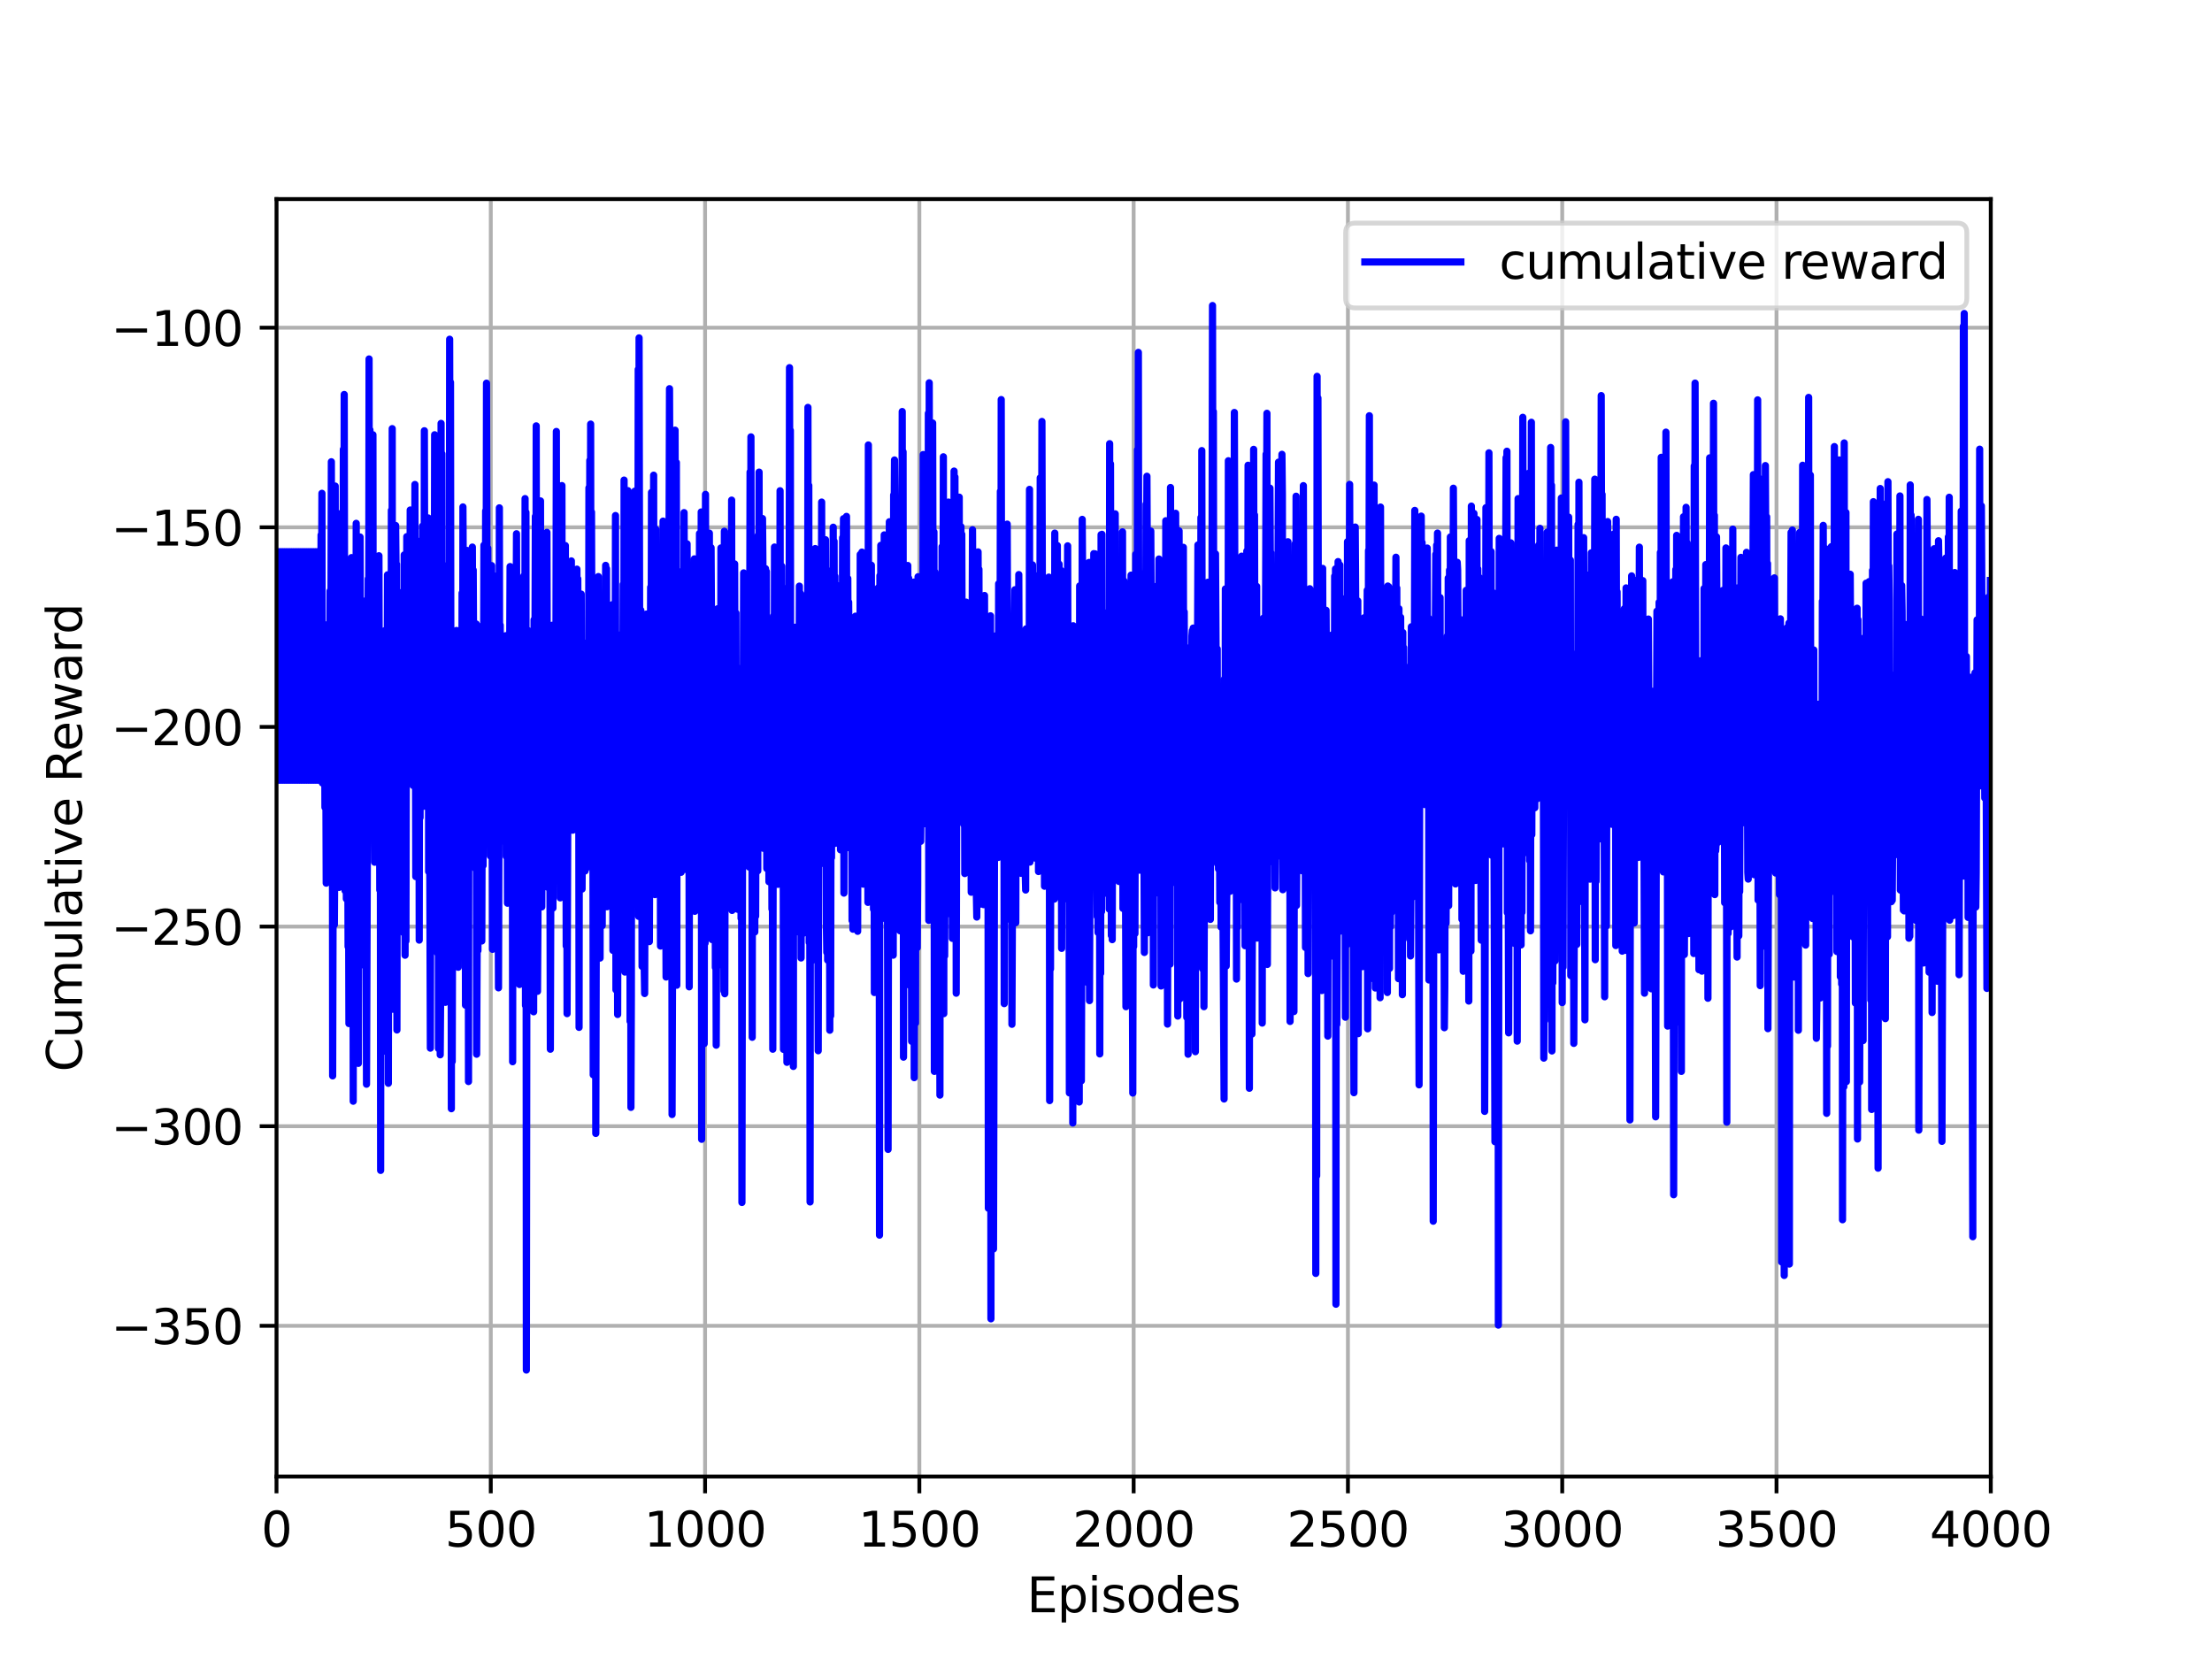<?xml version="1.0" encoding="utf-8" standalone="no"?>
<!DOCTYPE svg PUBLIC "-//W3C//DTD SVG 1.1//EN"
  "http://www.w3.org/Graphics/SVG/1.1/DTD/svg11.dtd">
<svg height="345.6pt" version="1.1" viewBox="0 0 460.8 345.6" width="460.8pt" xmlns="http://www.w3.org/2000/svg" xmlns:xlink="http://www.w3.org/1999/xlink">
 <defs>
  <style type="text/css">*{stroke-linecap:butt;stroke-linejoin:round;}</style>
 </defs>
 <g id="figure_1">
  <g id="patch_1">
   <path d="M 0 345.6 
L 460.8 345.6 
L 460.8 0 
L 0 0 
z
" style="fill:#ffffff;"/>
  </g>
  <g id="axes_1">
   <g id="patch_2">
    <path d="M 57.6 307.584 
L 414.72 307.584 
L 414.72 41.472 
L 57.6 41.472 
z
" style="fill:#ffffff;"/>
   </g>
   <g id="matplotlib.axis_1">
    <g id="xtick_1">
     <g id="line2d_1">
      <path clip-path="url(#p3b8fa75a51)" d="M 57.6 307.584 
L 57.6 41.472 
" style="fill:none;stroke:#b0b0b0;stroke-linecap:square;stroke-width:0.8;"/>
     </g>
     <g id="line2d_2">
      <defs>
       <path d="M 0 0 
L 0 3.5 
" id="mec4956d10c" style="stroke:#000000;stroke-width:0.8;"/>
      </defs>
      <g>
       <use style="stroke:#000000;stroke-width:0.8;" x="57.6" xlink:href="#mec4956d10c" y="307.584"/>
      </g>
     </g>
     <g id="text_1">
      <!-- 0 -->
      <g transform="translate(54.419 322.182)scale(0.1 -0.1)">
       <defs>
        <path d="M 2034 4250 
Q 1547 4250 1301 3770 
Q 1056 3291 1056 2328 
Q 1056 1369 1301 889 
Q 1547 409 2034 409 
Q 2525 409 2770 889 
Q 3016 1369 3016 2328 
Q 3016 3291 2770 3770 
Q 2525 4250 2034 4250 
z
M 2034 4750 
Q 2819 4750 3233 4129 
Q 3647 3509 3647 2328 
Q 3647 1150 3233 529 
Q 2819 -91 2034 -91 
Q 1250 -91 836 529 
Q 422 1150 422 2328 
Q 422 3509 836 4129 
Q 1250 4750 2034 4750 
z
" id="DejaVuSans-30" transform="scale(0.016)"/>
       </defs>
       <use xlink:href="#DejaVuSans-30"/>
      </g>
     </g>
    </g>
    <g id="xtick_2">
     <g id="line2d_3">
      <path clip-path="url(#p3b8fa75a51)" d="M 102.24 307.584 
L 102.24 41.472 
" style="fill:none;stroke:#b0b0b0;stroke-linecap:square;stroke-width:0.8;"/>
     </g>
     <g id="line2d_4">
      <g>
       <use style="stroke:#000000;stroke-width:0.8;" x="102.24" xlink:href="#mec4956d10c" y="307.584"/>
      </g>
     </g>
     <g id="text_2">
      <!-- 500 -->
      <g transform="translate(92.696 322.182)scale(0.1 -0.1)">
       <defs>
        <path d="M 691 4666 
L 3169 4666 
L 3169 4134 
L 1269 4134 
L 1269 2991 
Q 1406 3038 1543 3061 
Q 1681 3084 1819 3084 
Q 2600 3084 3056 2656 
Q 3513 2228 3513 1497 
Q 3513 744 3044 326 
Q 2575 -91 1722 -91 
Q 1428 -91 1123 -41 
Q 819 9 494 109 
L 494 744 
Q 775 591 1075 516 
Q 1375 441 1709 441 
Q 2250 441 2565 725 
Q 2881 1009 2881 1497 
Q 2881 1984 2565 2268 
Q 2250 2553 1709 2553 
Q 1456 2553 1204 2497 
Q 953 2441 691 2322 
L 691 4666 
z
" id="DejaVuSans-35" transform="scale(0.016)"/>
       </defs>
       <use xlink:href="#DejaVuSans-35"/>
       <use x="63.623" xlink:href="#DejaVuSans-30"/>
       <use x="127.246" xlink:href="#DejaVuSans-30"/>
      </g>
     </g>
    </g>
    <g id="xtick_3">
     <g id="line2d_5">
      <path clip-path="url(#p3b8fa75a51)" d="M 146.88 307.584 
L 146.88 41.472 
" style="fill:none;stroke:#b0b0b0;stroke-linecap:square;stroke-width:0.8;"/>
     </g>
     <g id="line2d_6">
      <g>
       <use style="stroke:#000000;stroke-width:0.8;" x="146.88" xlink:href="#mec4956d10c" y="307.584"/>
      </g>
     </g>
     <g id="text_3">
      <!-- 1000 -->
      <g transform="translate(134.155 322.182)scale(0.1 -0.1)">
       <defs>
        <path d="M 794 531 
L 1825 531 
L 1825 4091 
L 703 3866 
L 703 4441 
L 1819 4666 
L 2450 4666 
L 2450 531 
L 3481 531 
L 3481 0 
L 794 0 
L 794 531 
z
" id="DejaVuSans-31" transform="scale(0.016)"/>
       </defs>
       <use xlink:href="#DejaVuSans-31"/>
       <use x="63.623" xlink:href="#DejaVuSans-30"/>
       <use x="127.246" xlink:href="#DejaVuSans-30"/>
       <use x="190.869" xlink:href="#DejaVuSans-30"/>
      </g>
     </g>
    </g>
    <g id="xtick_4">
     <g id="line2d_7">
      <path clip-path="url(#p3b8fa75a51)" d="M 191.52 307.584 
L 191.52 41.472 
" style="fill:none;stroke:#b0b0b0;stroke-linecap:square;stroke-width:0.8;"/>
     </g>
     <g id="line2d_8">
      <g>
       <use style="stroke:#000000;stroke-width:0.8;" x="191.52" xlink:href="#mec4956d10c" y="307.584"/>
      </g>
     </g>
     <g id="text_4">
      <!-- 1500 -->
      <g transform="translate(178.795 322.182)scale(0.1 -0.1)">
       <use xlink:href="#DejaVuSans-31"/>
       <use x="63.623" xlink:href="#DejaVuSans-35"/>
       <use x="127.246" xlink:href="#DejaVuSans-30"/>
       <use x="190.869" xlink:href="#DejaVuSans-30"/>
      </g>
     </g>
    </g>
    <g id="xtick_5">
     <g id="line2d_9">
      <path clip-path="url(#p3b8fa75a51)" d="M 236.16 307.584 
L 236.16 41.472 
" style="fill:none;stroke:#b0b0b0;stroke-linecap:square;stroke-width:0.8;"/>
     </g>
     <g id="line2d_10">
      <g>
       <use style="stroke:#000000;stroke-width:0.8;" x="236.16" xlink:href="#mec4956d10c" y="307.584"/>
      </g>
     </g>
     <g id="text_5">
      <!-- 2000 -->
      <g transform="translate(223.435 322.182)scale(0.1 -0.1)">
       <defs>
        <path d="M 1228 531 
L 3431 531 
L 3431 0 
L 469 0 
L 469 531 
Q 828 903 1448 1529 
Q 2069 2156 2228 2338 
Q 2531 2678 2651 2914 
Q 2772 3150 2772 3378 
Q 2772 3750 2511 3984 
Q 2250 4219 1831 4219 
Q 1534 4219 1204 4116 
Q 875 4013 500 3803 
L 500 4441 
Q 881 4594 1212 4672 
Q 1544 4750 1819 4750 
Q 2544 4750 2975 4387 
Q 3406 4025 3406 3419 
Q 3406 3131 3298 2873 
Q 3191 2616 2906 2266 
Q 2828 2175 2409 1742 
Q 1991 1309 1228 531 
z
" id="DejaVuSans-32" transform="scale(0.016)"/>
       </defs>
       <use xlink:href="#DejaVuSans-32"/>
       <use x="63.623" xlink:href="#DejaVuSans-30"/>
       <use x="127.246" xlink:href="#DejaVuSans-30"/>
       <use x="190.869" xlink:href="#DejaVuSans-30"/>
      </g>
     </g>
    </g>
    <g id="xtick_6">
     <g id="line2d_11">
      <path clip-path="url(#p3b8fa75a51)" d="M 280.8 307.584 
L 280.8 41.472 
" style="fill:none;stroke:#b0b0b0;stroke-linecap:square;stroke-width:0.8;"/>
     </g>
     <g id="line2d_12">
      <g>
       <use style="stroke:#000000;stroke-width:0.8;" x="280.8" xlink:href="#mec4956d10c" y="307.584"/>
      </g>
     </g>
     <g id="text_6">
      <!-- 2500 -->
      <g transform="translate(268.075 322.182)scale(0.1 -0.1)">
       <use xlink:href="#DejaVuSans-32"/>
       <use x="63.623" xlink:href="#DejaVuSans-35"/>
       <use x="127.246" xlink:href="#DejaVuSans-30"/>
       <use x="190.869" xlink:href="#DejaVuSans-30"/>
      </g>
     </g>
    </g>
    <g id="xtick_7">
     <g id="line2d_13">
      <path clip-path="url(#p3b8fa75a51)" d="M 325.44 307.584 
L 325.44 41.472 
" style="fill:none;stroke:#b0b0b0;stroke-linecap:square;stroke-width:0.8;"/>
     </g>
     <g id="line2d_14">
      <g>
       <use style="stroke:#000000;stroke-width:0.8;" x="325.44" xlink:href="#mec4956d10c" y="307.584"/>
      </g>
     </g>
     <g id="text_7">
      <!-- 3000 -->
      <g transform="translate(312.715 322.182)scale(0.1 -0.1)">
       <defs>
        <path d="M 2597 2516 
Q 3050 2419 3304 2112 
Q 3559 1806 3559 1356 
Q 3559 666 3084 287 
Q 2609 -91 1734 -91 
Q 1441 -91 1130 -33 
Q 819 25 488 141 
L 488 750 
Q 750 597 1062 519 
Q 1375 441 1716 441 
Q 2309 441 2620 675 
Q 2931 909 2931 1356 
Q 2931 1769 2642 2001 
Q 2353 2234 1838 2234 
L 1294 2234 
L 1294 2753 
L 1863 2753 
Q 2328 2753 2575 2939 
Q 2822 3125 2822 3475 
Q 2822 3834 2567 4026 
Q 2313 4219 1838 4219 
Q 1578 4219 1281 4162 
Q 984 4106 628 3988 
L 628 4550 
Q 988 4650 1302 4700 
Q 1616 4750 1894 4750 
Q 2613 4750 3031 4423 
Q 3450 4097 3450 3541 
Q 3450 3153 3228 2886 
Q 3006 2619 2597 2516 
z
" id="DejaVuSans-33" transform="scale(0.016)"/>
       </defs>
       <use xlink:href="#DejaVuSans-33"/>
       <use x="63.623" xlink:href="#DejaVuSans-30"/>
       <use x="127.246" xlink:href="#DejaVuSans-30"/>
       <use x="190.869" xlink:href="#DejaVuSans-30"/>
      </g>
     </g>
    </g>
    <g id="xtick_8">
     <g id="line2d_15">
      <path clip-path="url(#p3b8fa75a51)" d="M 370.08 307.584 
L 370.08 41.472 
" style="fill:none;stroke:#b0b0b0;stroke-linecap:square;stroke-width:0.8;"/>
     </g>
     <g id="line2d_16">
      <g>
       <use style="stroke:#000000;stroke-width:0.8;" x="370.08" xlink:href="#mec4956d10c" y="307.584"/>
      </g>
     </g>
     <g id="text_8">
      <!-- 3500 -->
      <g transform="translate(357.355 322.182)scale(0.1 -0.1)">
       <use xlink:href="#DejaVuSans-33"/>
       <use x="63.623" xlink:href="#DejaVuSans-35"/>
       <use x="127.246" xlink:href="#DejaVuSans-30"/>
       <use x="190.869" xlink:href="#DejaVuSans-30"/>
      </g>
     </g>
    </g>
    <g id="xtick_9">
     <g id="line2d_17">
      <path clip-path="url(#p3b8fa75a51)" d="M 414.72 307.584 
L 414.72 41.472 
" style="fill:none;stroke:#b0b0b0;stroke-linecap:square;stroke-width:0.8;"/>
     </g>
     <g id="line2d_18">
      <g>
       <use style="stroke:#000000;stroke-width:0.8;" x="414.72" xlink:href="#mec4956d10c" y="307.584"/>
      </g>
     </g>
     <g id="text_9">
      <!-- 4000 -->
      <g transform="translate(401.995 322.182)scale(0.1 -0.1)">
       <defs>
        <path d="M 2419 4116 
L 825 1625 
L 2419 1625 
L 2419 4116 
z
M 2253 4666 
L 3047 4666 
L 3047 1625 
L 3713 1625 
L 3713 1100 
L 3047 1100 
L 3047 0 
L 2419 0 
L 2419 1100 
L 313 1100 
L 313 1709 
L 2253 4666 
z
" id="DejaVuSans-34" transform="scale(0.016)"/>
       </defs>
       <use xlink:href="#DejaVuSans-34"/>
       <use x="63.623" xlink:href="#DejaVuSans-30"/>
       <use x="127.246" xlink:href="#DejaVuSans-30"/>
       <use x="190.869" xlink:href="#DejaVuSans-30"/>
      </g>
     </g>
    </g>
    <g id="text_10">
     <!-- Episodes -->
     <g transform="translate(213.918 335.861)scale(0.1 -0.1)">
      <defs>
       <path d="M 628 4666 
L 3578 4666 
L 3578 4134 
L 1259 4134 
L 1259 2753 
L 3481 2753 
L 3481 2222 
L 1259 2222 
L 1259 531 
L 3634 531 
L 3634 0 
L 628 0 
L 628 4666 
z
" id="DejaVuSans-45" transform="scale(0.016)"/>
       <path d="M 1159 525 
L 1159 -1331 
L 581 -1331 
L 581 3500 
L 1159 3500 
L 1159 2969 
Q 1341 3281 1617 3432 
Q 1894 3584 2278 3584 
Q 2916 3584 3314 3078 
Q 3713 2572 3713 1747 
Q 3713 922 3314 415 
Q 2916 -91 2278 -91 
Q 1894 -91 1617 61 
Q 1341 213 1159 525 
z
M 3116 1747 
Q 3116 2381 2855 2742 
Q 2594 3103 2138 3103 
Q 1681 3103 1420 2742 
Q 1159 2381 1159 1747 
Q 1159 1113 1420 752 
Q 1681 391 2138 391 
Q 2594 391 2855 752 
Q 3116 1113 3116 1747 
z
" id="DejaVuSans-70" transform="scale(0.016)"/>
       <path d="M 603 3500 
L 1178 3500 
L 1178 0 
L 603 0 
L 603 3500 
z
M 603 4863 
L 1178 4863 
L 1178 4134 
L 603 4134 
L 603 4863 
z
" id="DejaVuSans-69" transform="scale(0.016)"/>
       <path d="M 2834 3397 
L 2834 2853 
Q 2591 2978 2328 3040 
Q 2066 3103 1784 3103 
Q 1356 3103 1142 2972 
Q 928 2841 928 2578 
Q 928 2378 1081 2264 
Q 1234 2150 1697 2047 
L 1894 2003 
Q 2506 1872 2764 1633 
Q 3022 1394 3022 966 
Q 3022 478 2636 193 
Q 2250 -91 1575 -91 
Q 1294 -91 989 -36 
Q 684 19 347 128 
L 347 722 
Q 666 556 975 473 
Q 1284 391 1588 391 
Q 1994 391 2212 530 
Q 2431 669 2431 922 
Q 2431 1156 2273 1281 
Q 2116 1406 1581 1522 
L 1381 1569 
Q 847 1681 609 1914 
Q 372 2147 372 2553 
Q 372 3047 722 3315 
Q 1072 3584 1716 3584 
Q 2034 3584 2315 3537 
Q 2597 3491 2834 3397 
z
" id="DejaVuSans-73" transform="scale(0.016)"/>
       <path d="M 1959 3097 
Q 1497 3097 1228 2736 
Q 959 2375 959 1747 
Q 959 1119 1226 758 
Q 1494 397 1959 397 
Q 2419 397 2687 759 
Q 2956 1122 2956 1747 
Q 2956 2369 2687 2733 
Q 2419 3097 1959 3097 
z
M 1959 3584 
Q 2709 3584 3137 3096 
Q 3566 2609 3566 1747 
Q 3566 888 3137 398 
Q 2709 -91 1959 -91 
Q 1206 -91 779 398 
Q 353 888 353 1747 
Q 353 2609 779 3096 
Q 1206 3584 1959 3584 
z
" id="DejaVuSans-6f" transform="scale(0.016)"/>
       <path d="M 2906 2969 
L 2906 4863 
L 3481 4863 
L 3481 0 
L 2906 0 
L 2906 525 
Q 2725 213 2448 61 
Q 2172 -91 1784 -91 
Q 1150 -91 751 415 
Q 353 922 353 1747 
Q 353 2572 751 3078 
Q 1150 3584 1784 3584 
Q 2172 3584 2448 3432 
Q 2725 3281 2906 2969 
z
M 947 1747 
Q 947 1113 1208 752 
Q 1469 391 1925 391 
Q 2381 391 2643 752 
Q 2906 1113 2906 1747 
Q 2906 2381 2643 2742 
Q 2381 3103 1925 3103 
Q 1469 3103 1208 2742 
Q 947 2381 947 1747 
z
" id="DejaVuSans-64" transform="scale(0.016)"/>
       <path d="M 3597 1894 
L 3597 1613 
L 953 1613 
Q 991 1019 1311 708 
Q 1631 397 2203 397 
Q 2534 397 2845 478 
Q 3156 559 3463 722 
L 3463 178 
Q 3153 47 2828 -22 
Q 2503 -91 2169 -91 
Q 1331 -91 842 396 
Q 353 884 353 1716 
Q 353 2575 817 3079 
Q 1281 3584 2069 3584 
Q 2775 3584 3186 3129 
Q 3597 2675 3597 1894 
z
M 3022 2063 
Q 3016 2534 2758 2815 
Q 2500 3097 2075 3097 
Q 1594 3097 1305 2825 
Q 1016 2553 972 2059 
L 3022 2063 
z
" id="DejaVuSans-65" transform="scale(0.016)"/>
      </defs>
      <use xlink:href="#DejaVuSans-45"/>
      <use x="63.184" xlink:href="#DejaVuSans-70"/>
      <use x="126.66" xlink:href="#DejaVuSans-69"/>
      <use x="154.443" xlink:href="#DejaVuSans-73"/>
      <use x="206.543" xlink:href="#DejaVuSans-6f"/>
      <use x="267.725" xlink:href="#DejaVuSans-64"/>
      <use x="331.201" xlink:href="#DejaVuSans-65"/>
      <use x="392.725" xlink:href="#DejaVuSans-73"/>
     </g>
    </g>
   </g>
   <g id="matplotlib.axis_2">
    <g id="ytick_1">
     <g id="line2d_19">
      <path clip-path="url(#p3b8fa75a51)" d="M 57.6 276.194 
L 414.72 276.194 
" style="fill:none;stroke:#b0b0b0;stroke-linecap:square;stroke-width:0.8;"/>
     </g>
     <g id="line2d_20">
      <defs>
       <path d="M 0 0 
L -3.5 0 
" id="ma03a5a3e94" style="stroke:#000000;stroke-width:0.8;"/>
      </defs>
      <g>
       <use style="stroke:#000000;stroke-width:0.8;" x="57.6" xlink:href="#ma03a5a3e94" y="276.194"/>
      </g>
     </g>
     <g id="text_11">
      <!-- −350 -->
      <g transform="translate(23.133 279.993)scale(0.1 -0.1)">
       <defs>
        <path d="M 678 2272 
L 4684 2272 
L 4684 1741 
L 678 1741 
L 678 2272 
z
" id="DejaVuSans-2212" transform="scale(0.016)"/>
       </defs>
       <use xlink:href="#DejaVuSans-2212"/>
       <use x="83.789" xlink:href="#DejaVuSans-33"/>
       <use x="147.412" xlink:href="#DejaVuSans-35"/>
       <use x="211.035" xlink:href="#DejaVuSans-30"/>
      </g>
     </g>
    </g>
    <g id="ytick_2">
     <g id="line2d_21">
      <path clip-path="url(#p3b8fa75a51)" d="M 57.6 234.608 
L 414.72 234.608 
" style="fill:none;stroke:#b0b0b0;stroke-linecap:square;stroke-width:0.8;"/>
     </g>
     <g id="line2d_22">
      <g>
       <use style="stroke:#000000;stroke-width:0.8;" x="57.6" xlink:href="#ma03a5a3e94" y="234.608"/>
      </g>
     </g>
     <g id="text_12">
      <!-- −300 -->
      <g transform="translate(23.133 238.407)scale(0.1 -0.1)">
       <use xlink:href="#DejaVuSans-2212"/>
       <use x="83.789" xlink:href="#DejaVuSans-33"/>
       <use x="147.412" xlink:href="#DejaVuSans-30"/>
       <use x="211.035" xlink:href="#DejaVuSans-30"/>
      </g>
     </g>
    </g>
    <g id="ytick_3">
     <g id="line2d_23">
      <path clip-path="url(#p3b8fa75a51)" d="M 57.6 193.021 
L 414.72 193.021 
" style="fill:none;stroke:#b0b0b0;stroke-linecap:square;stroke-width:0.8;"/>
     </g>
     <g id="line2d_24">
      <g>
       <use style="stroke:#000000;stroke-width:0.8;" x="57.6" xlink:href="#ma03a5a3e94" y="193.021"/>
      </g>
     </g>
     <g id="text_13">
      <!-- −250 -->
      <g transform="translate(23.133 196.821)scale(0.1 -0.1)">
       <use xlink:href="#DejaVuSans-2212"/>
       <use x="83.789" xlink:href="#DejaVuSans-32"/>
       <use x="147.412" xlink:href="#DejaVuSans-35"/>
       <use x="211.035" xlink:href="#DejaVuSans-30"/>
      </g>
     </g>
    </g>
    <g id="ytick_4">
     <g id="line2d_25">
      <path clip-path="url(#p3b8fa75a51)" d="M 57.6 151.435 
L 414.72 151.435 
" style="fill:none;stroke:#b0b0b0;stroke-linecap:square;stroke-width:0.8;"/>
     </g>
     <g id="line2d_26">
      <g>
       <use style="stroke:#000000;stroke-width:0.8;" x="57.6" xlink:href="#ma03a5a3e94" y="151.435"/>
      </g>
     </g>
     <g id="text_14">
      <!-- −200 -->
      <g transform="translate(23.133 155.234)scale(0.1 -0.1)">
       <use xlink:href="#DejaVuSans-2212"/>
       <use x="83.789" xlink:href="#DejaVuSans-32"/>
       <use x="147.412" xlink:href="#DejaVuSans-30"/>
       <use x="211.035" xlink:href="#DejaVuSans-30"/>
      </g>
     </g>
    </g>
    <g id="ytick_5">
     <g id="line2d_27">
      <path clip-path="url(#p3b8fa75a51)" d="M 57.6 109.849 
L 414.72 109.849 
" style="fill:none;stroke:#b0b0b0;stroke-linecap:square;stroke-width:0.8;"/>
     </g>
     <g id="line2d_28">
      <g>
       <use style="stroke:#000000;stroke-width:0.8;" x="57.6" xlink:href="#ma03a5a3e94" y="109.849"/>
      </g>
     </g>
     <g id="text_15">
      <!-- −150 -->
      <g transform="translate(23.133 113.648)scale(0.1 -0.1)">
       <use xlink:href="#DejaVuSans-2212"/>
       <use x="83.789" xlink:href="#DejaVuSans-31"/>
       <use x="147.412" xlink:href="#DejaVuSans-35"/>
       <use x="211.035" xlink:href="#DejaVuSans-30"/>
      </g>
     </g>
    </g>
    <g id="ytick_6">
     <g id="line2d_29">
      <path clip-path="url(#p3b8fa75a51)" d="M 57.6 68.263 
L 414.72 68.263 
" style="fill:none;stroke:#b0b0b0;stroke-linecap:square;stroke-width:0.8;"/>
     </g>
     <g id="line2d_30">
      <g>
       <use style="stroke:#000000;stroke-width:0.8;" x="57.6" xlink:href="#ma03a5a3e94" y="68.263"/>
      </g>
     </g>
     <g id="text_16">
      <!-- −100 -->
      <g transform="translate(23.133 72.062)scale(0.1 -0.1)">
       <use xlink:href="#DejaVuSans-2212"/>
       <use x="83.789" xlink:href="#DejaVuSans-31"/>
       <use x="147.412" xlink:href="#DejaVuSans-30"/>
       <use x="211.035" xlink:href="#DejaVuSans-30"/>
      </g>
     </g>
    </g>
    <g id="text_17">
     <!-- Cumulative Reward -->
     <g transform="translate(17.053 223.276)rotate(-90)scale(0.1 -0.1)">
      <defs>
       <path d="M 4122 4306 
L 4122 3641 
Q 3803 3938 3442 4084 
Q 3081 4231 2675 4231 
Q 1875 4231 1450 3742 
Q 1025 3253 1025 2328 
Q 1025 1406 1450 917 
Q 1875 428 2675 428 
Q 3081 428 3442 575 
Q 3803 722 4122 1019 
L 4122 359 
Q 3791 134 3420 21 
Q 3050 -91 2638 -91 
Q 1578 -91 968 557 
Q 359 1206 359 2328 
Q 359 3453 968 4101 
Q 1578 4750 2638 4750 
Q 3056 4750 3426 4639 
Q 3797 4528 4122 4306 
z
" id="DejaVuSans-43" transform="scale(0.016)"/>
       <path d="M 544 1381 
L 544 3500 
L 1119 3500 
L 1119 1403 
Q 1119 906 1312 657 
Q 1506 409 1894 409 
Q 2359 409 2629 706 
Q 2900 1003 2900 1516 
L 2900 3500 
L 3475 3500 
L 3475 0 
L 2900 0 
L 2900 538 
Q 2691 219 2414 64 
Q 2138 -91 1772 -91 
Q 1169 -91 856 284 
Q 544 659 544 1381 
z
M 1991 3584 
L 1991 3584 
z
" id="DejaVuSans-75" transform="scale(0.016)"/>
       <path d="M 3328 2828 
Q 3544 3216 3844 3400 
Q 4144 3584 4550 3584 
Q 5097 3584 5394 3201 
Q 5691 2819 5691 2113 
L 5691 0 
L 5113 0 
L 5113 2094 
Q 5113 2597 4934 2840 
Q 4756 3084 4391 3084 
Q 3944 3084 3684 2787 
Q 3425 2491 3425 1978 
L 3425 0 
L 2847 0 
L 2847 2094 
Q 2847 2600 2669 2842 
Q 2491 3084 2119 3084 
Q 1678 3084 1418 2786 
Q 1159 2488 1159 1978 
L 1159 0 
L 581 0 
L 581 3500 
L 1159 3500 
L 1159 2956 
Q 1356 3278 1631 3431 
Q 1906 3584 2284 3584 
Q 2666 3584 2933 3390 
Q 3200 3197 3328 2828 
z
" id="DejaVuSans-6d" transform="scale(0.016)"/>
       <path d="M 603 4863 
L 1178 4863 
L 1178 0 
L 603 0 
L 603 4863 
z
" id="DejaVuSans-6c" transform="scale(0.016)"/>
       <path d="M 2194 1759 
Q 1497 1759 1228 1600 
Q 959 1441 959 1056 
Q 959 750 1161 570 
Q 1363 391 1709 391 
Q 2188 391 2477 730 
Q 2766 1069 2766 1631 
L 2766 1759 
L 2194 1759 
z
M 3341 1997 
L 3341 0 
L 2766 0 
L 2766 531 
Q 2569 213 2275 61 
Q 1981 -91 1556 -91 
Q 1019 -91 701 211 
Q 384 513 384 1019 
Q 384 1609 779 1909 
Q 1175 2209 1959 2209 
L 2766 2209 
L 2766 2266 
Q 2766 2663 2505 2880 
Q 2244 3097 1772 3097 
Q 1472 3097 1187 3025 
Q 903 2953 641 2809 
L 641 3341 
Q 956 3463 1253 3523 
Q 1550 3584 1831 3584 
Q 2591 3584 2966 3190 
Q 3341 2797 3341 1997 
z
" id="DejaVuSans-61" transform="scale(0.016)"/>
       <path d="M 1172 4494 
L 1172 3500 
L 2356 3500 
L 2356 3053 
L 1172 3053 
L 1172 1153 
Q 1172 725 1289 603 
Q 1406 481 1766 481 
L 2356 481 
L 2356 0 
L 1766 0 
Q 1100 0 847 248 
Q 594 497 594 1153 
L 594 3053 
L 172 3053 
L 172 3500 
L 594 3500 
L 594 4494 
L 1172 4494 
z
" id="DejaVuSans-74" transform="scale(0.016)"/>
       <path d="M 191 3500 
L 800 3500 
L 1894 563 
L 2988 3500 
L 3597 3500 
L 2284 0 
L 1503 0 
L 191 3500 
z
" id="DejaVuSans-76" transform="scale(0.016)"/>
       <path id="DejaVuSans-20" transform="scale(0.016)"/>
       <path d="M 2841 2188 
Q 3044 2119 3236 1894 
Q 3428 1669 3622 1275 
L 4263 0 
L 3584 0 
L 2988 1197 
Q 2756 1666 2539 1819 
Q 2322 1972 1947 1972 
L 1259 1972 
L 1259 0 
L 628 0 
L 628 4666 
L 2053 4666 
Q 2853 4666 3247 4331 
Q 3641 3997 3641 3322 
Q 3641 2881 3436 2590 
Q 3231 2300 2841 2188 
z
M 1259 4147 
L 1259 2491 
L 2053 2491 
Q 2509 2491 2742 2702 
Q 2975 2913 2975 3322 
Q 2975 3731 2742 3939 
Q 2509 4147 2053 4147 
L 1259 4147 
z
" id="DejaVuSans-52" transform="scale(0.016)"/>
       <path d="M 269 3500 
L 844 3500 
L 1563 769 
L 2278 3500 
L 2956 3500 
L 3675 769 
L 4391 3500 
L 4966 3500 
L 4050 0 
L 3372 0 
L 2619 2869 
L 1863 0 
L 1184 0 
L 269 3500 
z
" id="DejaVuSans-77" transform="scale(0.016)"/>
       <path d="M 2631 2963 
Q 2534 3019 2420 3045 
Q 2306 3072 2169 3072 
Q 1681 3072 1420 2755 
Q 1159 2438 1159 1844 
L 1159 0 
L 581 0 
L 581 3500 
L 1159 3500 
L 1159 2956 
Q 1341 3275 1631 3429 
Q 1922 3584 2338 3584 
Q 2397 3584 2469 3576 
Q 2541 3569 2628 3553 
L 2631 2963 
z
" id="DejaVuSans-72" transform="scale(0.016)"/>
      </defs>
      <use xlink:href="#DejaVuSans-43"/>
      <use x="69.824" xlink:href="#DejaVuSans-75"/>
      <use x="133.203" xlink:href="#DejaVuSans-6d"/>
      <use x="230.615" xlink:href="#DejaVuSans-75"/>
      <use x="293.994" xlink:href="#DejaVuSans-6c"/>
      <use x="321.777" xlink:href="#DejaVuSans-61"/>
      <use x="383.057" xlink:href="#DejaVuSans-74"/>
      <use x="422.266" xlink:href="#DejaVuSans-69"/>
      <use x="450.049" xlink:href="#DejaVuSans-76"/>
      <use x="509.229" xlink:href="#DejaVuSans-65"/>
      <use x="570.752" xlink:href="#DejaVuSans-20"/>
      <use x="602.539" xlink:href="#DejaVuSans-52"/>
      <use x="667.521" xlink:href="#DejaVuSans-65"/>
      <use x="729.045" xlink:href="#DejaVuSans-77"/>
      <use x="810.832" xlink:href="#DejaVuSans-61"/>
      <use x="872.111" xlink:href="#DejaVuSans-72"/>
      <use x="911.475" xlink:href="#DejaVuSans-64"/>
     </g>
    </g>
   </g>
   <g id="line2d_31">
    <path clip-path="url(#p3b8fa75a51)" d="M 57.6 137.64 
L 57.779 162.537 
L 57.868 114.926 
L 58.136 162.537 
L 58.225 114.926 
L 58.493 162.537 
L 58.582 114.926 
L 58.85 162.537 
L 58.939 114.926 
L 59.207 162.537 
L 59.296 114.926 
L 59.564 162.537 
L 59.653 114.926 
L 59.921 162.537 
L 60.011 114.926 
L 60.278 162.537 
L 60.368 114.926 
L 60.636 162.537 
L 60.725 114.926 
L 60.993 162.537 
L 61.082 114.926 
L 61.35 162.537 
L 61.439 114.926 
L 61.707 162.537 
L 61.796 114.926 
L 62.064 162.537 
L 62.153 114.926 
L 62.421 162.537 
L 62.51 114.926 
L 62.778 162.537 
L 62.868 114.926 
L 63.135 162.537 
L 63.225 114.926 
L 63.492 162.537 
L 63.582 114.926 
L 63.85 162.537 
L 63.939 114.926 
L 64.207 162.537 
L 64.296 114.926 
L 64.564 162.537 
L 64.653 114.926 
L 64.921 162.537 
L 65.01 114.926 
L 65.278 162.537 
L 65.367 114.926 
L 65.635 162.537 
L 65.724 114.926 
L 65.992 162.537 
L 66.082 114.926 
L 66.349 162.537 
L 66.439 114.926 
L 66.528 148.807 
L 66.707 122.29 
L 66.796 139.046 
L 66.885 111.442 
L 66.974 127.359 
L 67.064 102.766 
L 67.153 163.105 
L 67.421 129.975 
L 67.51 145.395 
L 67.599 141.128 
L 67.689 168.185 
L 67.778 146.149 
L 67.867 157.233 
L 67.956 183.979 
L 68.046 170.995 
L 68.135 183.631 
L 68.314 150.261 
L 68.403 160.31 
L 68.492 135.614 
L 68.581 183.455 
L 68.76 123.12 
L 68.849 162.246 
L 69.028 96.193 
L 69.117 168.525 
L 69.206 103.938 
L 69.296 224.123 
L 69.474 154.43 
L 69.564 149.523 
L 69.653 192.64 
L 69.742 177.537 
L 69.831 101.255 
L 69.921 182.725 
L 70.01 150.212 
L 70.099 172.092 
L 70.188 165.717 
L 70.278 127.512 
L 70.367 163.124 
L 70.456 159.624 
L 70.546 150.644 
L 70.635 184.863 
L 70.724 161.788 
L 70.813 107.022 
L 70.992 141.228 
L 71.081 136.91 
L 71.171 119.55 
L 71.26 138.242 
L 71.349 128.713 
L 71.438 147.665 
L 71.528 93.601 
L 71.617 155.13 
L 71.706 82.178 
L 71.885 185.55 
L 72.063 165.755 
L 72.153 187.249 
L 72.242 156.469 
L 72.331 172.295 
L 72.42 167.919 
L 72.51 197.195 
L 72.599 181.414 
L 72.688 213.23 
L 72.778 148.846 
L 72.867 184.753 
L 73.045 141.726 
L 73.135 178.78 
L 73.224 116.16 
L 73.403 162.747 
L 73.492 146.689 
L 73.581 229.403 
L 73.67 127.134 
L 73.76 139.331 
L 73.849 124.89 
L 73.938 127.832 
L 74.117 171.553 
L 74.206 109.02 
L 74.295 193.389 
L 74.385 123.164 
L 74.474 162.628 
L 74.563 132.285 
L 74.652 221.521 
L 74.831 150.918 
L 74.92 197.952 
L 75.01 111.868 
L 75.188 164.685 
L 75.277 185.703 
L 75.456 133.74 
L 75.545 200.991 
L 75.635 125.467 
L 75.724 178.568 
L 75.813 163.74 
L 75.902 125.278 
L 75.992 160.55 
L 76.081 125.192 
L 76.17 148.761 
L 76.349 225.861 
L 76.617 153.008 
L 76.706 120.556 
L 76.795 147.861 
L 76.884 74.777 
L 76.974 162.652 
L 77.063 89.54 
L 77.242 162.731 
L 77.331 147.221 
L 77.509 156.905 
L 77.599 148.18 
L 77.688 90.566 
L 77.777 173.949 
L 77.867 129.483 
L 77.956 142.94 
L 78.045 179.618 
L 78.134 166.537 
L 78.224 117.448 
L 78.313 126.382 
L 78.492 145.983 
L 78.67 131.303 
L 78.759 144.754 
L 78.938 115.768 
L 79.116 185.413 
L 79.206 137.89 
L 79.295 243.815 
L 79.384 148.351 
L 79.474 174.415 
L 79.652 142.646 
L 79.741 219.064 
L 79.831 178.291 
L 79.92 204.402 
L 80.009 173.613 
L 80.099 198.565 
L 80.188 131.36 
L 80.277 185.804 
L 80.366 131.992 
L 80.456 143.245 
L 80.634 151.88 
L 80.724 119.749 
L 80.813 134.4 
L 80.902 225.672 
L 80.991 145.535 
L 81.081 171.432 
L 81.17 136.911 
L 81.259 178.858 
L 81.348 140.053 
L 81.438 197.843 
L 81.527 106.31 
L 81.616 206.23 
L 81.706 89.292 
L 81.795 210.245 
L 81.884 130.81 
L 81.973 157.617 
L 82.063 120.779 
L 82.152 139.532 
L 82.241 116.724 
L 82.331 129.401 
L 82.42 109.468 
L 82.509 119.087 
L 82.598 117.509 
L 82.688 214.562 
L 82.777 159.07 
L 82.866 186.302 
L 83.045 144.113 
L 83.134 156.773 
L 83.223 131.509 
L 83.313 154.684 
L 83.402 128.348 
L 83.491 141.54 
L 83.58 123.453 
L 83.67 130.041 
L 83.759 171.264 
L 83.848 131.582 
L 83.938 164.659 
L 84.027 156.5 
L 84.116 194.361 
L 84.205 115.593 
L 84.384 198.99 
L 84.473 140.386 
L 84.563 196.028 
L 84.741 111.791 
L 84.83 151.63 
L 84.92 122.783 
L 85.098 153.002 
L 85.188 135.974 
L 85.277 153.672 
L 85.366 142.848 
L 85.455 106.244 
L 85.545 159.644 
L 85.634 128.838 
L 85.723 151.579 
L 85.812 123.562 
L 85.902 148.411 
L 85.991 130.463 
L 86.08 163.65 
L 86.17 133.041 
L 86.259 159.524 
L 86.348 151.357 
L 86.437 100.924 
L 86.616 182.613 
L 86.795 143.304 
L 86.884 148.416 
L 86.973 157.548 
L 87.062 129.043 
L 87.152 133.565 
L 87.241 112.776 
L 87.33 195.844 
L 87.42 135.919 
L 87.509 170.315 
L 87.598 114.457 
L 87.687 136.354 
L 87.777 113.925 
L 87.955 141.627 
L 88.044 109.576 
L 88.134 166.757 
L 88.223 118.439 
L 88.312 167.957 
L 88.402 89.73 
L 88.491 129.778 
L 88.58 124.371 
L 88.669 151.212 
L 88.759 147.711 
L 88.937 116.282 
L 89.116 158.909 
L 89.205 107.898 
L 89.294 181.569 
L 89.384 180.102 
L 89.473 162.471 
L 89.652 218.346 
L 89.83 117.341 
L 89.919 120.932 
L 90.009 111.6 
L 90.098 122.578 
L 90.187 148.964 
L 90.276 140.107 
L 90.366 166.416 
L 90.455 148.066 
L 90.544 90.566 
L 90.634 149.011 
L 90.723 91.383 
L 90.812 153.572 
L 90.901 114.471 
L 90.991 176.242 
L 91.08 105.529 
L 91.169 198.586 
L 91.259 110.994 
L 91.348 218.432 
L 91.437 91.357 
L 91.526 191.684 
L 91.616 173.397 
L 91.705 219.734 
L 91.794 207.193 
L 91.884 88.196 
L 91.973 194.179 
L 92.062 94.541 
L 92.151 181.747 
L 92.241 135.273 
L 92.33 168.019 
L 92.419 117.759 
L 92.508 178.03 
L 92.687 134.648 
L 92.776 208.805 
L 92.955 123.009 
L 93.133 164.586 
L 93.223 151.209 
L 93.401 182.463 
L 93.491 160.048 
L 93.58 172.456 
L 93.669 70.669 
L 93.758 113.637 
L 93.848 79.639 
L 94.026 230.963 
L 94.116 149.237 
L 94.205 221.128 
L 94.383 144.633 
L 94.473 134.795 
L 94.562 191.924 
L 94.74 134.344 
L 94.83 183.158 
L 94.919 176.748 
L 95.008 179.303 
L 95.098 131.338 
L 95.455 201.497 
L 95.544 157.682 
L 95.633 162.544 
L 95.812 149.389 
L 95.99 171.2 
L 96.08 159.717 
L 96.169 169.384 
L 96.258 123.547 
L 96.348 170.193 
L 96.437 105.6 
L 96.794 173.479 
L 96.883 145.832 
L 96.972 209.393 
L 97.062 151.015 
L 97.24 202.54 
L 97.33 114.67 
L 97.419 145.567 
L 97.508 136.727 
L 97.597 225.301 
L 97.687 145.214 
L 97.776 176.319 
L 97.865 169.853 
L 98.044 161.697 
L 98.133 179.436 
L 98.401 113.963 
L 98.49 143.639 
L 98.58 118.751 
L 98.758 155.279 
L 99.115 181.063 
L 99.204 129.984 
L 99.294 219.61 
L 99.472 181.51 
L 99.562 198.031 
L 99.651 148.874 
L 99.74 168.844 
L 99.829 134.737 
L 99.919 149.464 
L 100.008 135.584 
L 100.097 180.244 
L 100.187 130.521 
L 100.365 196.025 
L 100.454 167.011 
L 100.544 171.454 
L 100.633 180.306 
L 100.812 113.576 
L 100.99 170.249 
L 101.079 154.468 
L 101.169 106.424 
L 101.258 134.994 
L 101.347 79.822 
L 101.526 156.648 
L 101.615 114.184 
L 101.704 168.511 
L 101.794 139.852 
L 101.883 150.783 
L 101.972 127.101 
L 102.151 178.312 
L 102.24 148.943 
L 102.329 170.941 
L 102.419 117.823 
L 102.597 197.762 
L 102.686 135.332 
L 102.776 190.486 
L 102.865 132.837 
L 102.954 141.348 
L 103.044 184.174 
L 103.133 120.012 
L 103.222 195.144 
L 103.311 183.728 
L 103.49 131.611 
L 103.579 190.211 
L 103.668 162.189 
L 103.847 205.785 
L 103.936 175.988 
L 104.026 105.791 
L 104.115 161.516 
L 104.204 130.226 
L 104.383 168.574 
L 104.472 161.659 
L 104.561 175.207 
L 104.651 174.882 
L 104.829 160.782 
L 104.918 137.082 
L 105.186 164.856 
L 105.365 132.423 
L 105.454 178.399 
L 105.633 150.708 
L 105.722 188.157 
L 105.811 136.254 
L 105.9 159.313 
L 105.99 142.14 
L 106.079 157.069 
L 106.258 118.024 
L 106.347 142.026 
L 106.525 118.187 
L 106.615 147.757 
L 106.704 129.085 
L 106.793 221.178 
L 106.883 118.563 
L 107.061 154.013 
L 107.15 142.802 
L 107.24 156.232 
L 107.329 138.75 
L 107.418 156.59 
L 107.597 111.188 
L 107.775 172.407 
L 107.865 138.065 
L 107.954 166.424 
L 108.043 153.387 
L 108.222 205.094 
L 108.311 150.145 
L 108.4 150.887 
L 108.49 183.158 
L 108.579 179.061 
L 108.757 120.614 
L 108.847 162.617 
L 108.936 126.915 
L 109.025 168.804 
L 109.115 119.988 
L 109.293 179.368 
L 109.382 103.867 
L 109.472 209.459 
L 109.561 106.723 
L 109.65 285.408 
L 109.829 138.617 
L 109.918 131.281 
L 110.007 208.757 
L 110.186 156.826 
L 110.275 177.355 
L 110.364 138.274 
L 110.454 166.821 
L 110.632 136.844 
L 110.811 161.123 
L 110.9 154.578 
L 110.989 172.296 
L 111.079 166.96 
L 111.168 210.775 
L 111.257 129.117 
L 111.347 168.864 
L 111.525 107.57 
L 111.614 159.471 
L 111.704 88.715 
L 111.793 163.931 
L 111.882 156.155 
L 111.972 206.512 
L 112.061 192.586 
L 112.15 159.527 
L 112.239 164.469 
L 112.329 177.292 
L 112.418 176.15 
L 112.507 184.587 
L 112.596 104.35 
L 112.686 175.19 
L 112.775 128.347 
L 112.864 188.922 
L 113.043 131.765 
L 113.132 157.739 
L 113.311 127.545 
L 113.4 152.878 
L 113.489 132.93 
L 113.579 176.076 
L 113.668 154.744 
L 113.757 160.55 
L 113.846 146.437 
L 113.936 110.89 
L 114.114 184.846 
L 114.204 156.905 
L 114.293 178.392 
L 114.382 172.522 
L 114.471 142.703 
L 114.65 218.575 
L 114.828 155.423 
L 114.918 161.431 
L 115.007 130.259 
L 115.186 189.171 
L 115.275 139.86 
L 115.364 176.664 
L 115.543 140.126 
L 115.721 142.105 
L 115.811 135.728 
L 115.9 89.879 
L 115.989 156.312 
L 116.078 100.927 
L 116.168 165.207 
L 116.257 115.152 
L 116.346 181.86 
L 116.436 143.76 
L 116.525 179.572 
L 116.614 143.443 
L 116.703 187.044 
L 116.882 143.953 
L 116.971 157.006 
L 117.06 101.155 
L 117.15 170.578 
L 117.239 113.736 
L 117.328 124.864 
L 117.418 118.183 
L 117.507 124.989 
L 117.596 121.341 
L 117.685 122.802 
L 117.775 113.652 
L 117.953 197.063 
L 118.043 149.033 
L 118.132 211.158 
L 118.4 135.906 
L 118.578 170.66 
L 118.668 162.007 
L 118.757 139.091 
L 118.846 151.306 
L 118.935 141.828 
L 119.025 116.849 
L 119.114 169.703 
L 119.203 126.614 
L 119.292 172.948 
L 119.382 171.219 
L 119.471 172.876 
L 119.56 167.077 
L 119.65 140.363 
L 119.828 158.013 
L 119.917 147.216 
L 120.007 170.251 
L 120.096 155.433 
L 120.185 118.567 
L 120.275 168.392 
L 120.364 120.574 
L 120.453 148.2 
L 120.542 141.025 
L 120.632 214.023 
L 120.721 134.181 
L 120.9 168.038 
L 120.989 165.396 
L 121.078 123.757 
L 121.257 185.205 
L 121.435 146.95 
L 121.524 176.156 
L 121.614 141.261 
L 121.703 144.173 
L 121.792 134.002 
L 121.882 181.436 
L 121.971 146.803 
L 122.06 180.972 
L 122.149 137.564 
L 122.239 161.937 
L 122.328 134.841 
L 122.417 160.95 
L 122.507 139.246 
L 122.596 163.444 
L 122.685 101.628 
L 122.774 171.794 
L 122.864 95.91 
L 122.953 159.319 
L 123.042 88.344 
L 123.132 174.872 
L 123.221 106.673 
L 123.399 167.03 
L 123.489 146.127 
L 123.578 223.904 
L 123.667 166.604 
L 123.756 197.417 
L 123.935 128.4 
L 124.024 146.661 
L 124.114 236.115 
L 124.381 126.412 
L 124.471 138.362 
L 124.649 120.111 
L 124.828 197.819 
L 124.917 165.752 
L 125.006 199.58 
L 125.096 142.915 
L 125.185 187.289 
L 125.274 146.206 
L 125.453 192.837 
L 125.542 160.254 
L 125.631 172.908 
L 125.721 161.905 
L 125.81 183.496 
L 125.899 179.384 
L 125.988 137.166 
L 126.078 173.914 
L 126.167 117.774 
L 126.256 147.828 
L 126.346 118.455 
L 126.435 188.9 
L 126.524 174.292 
L 126.613 185.543 
L 126.703 136.914 
L 126.792 160.634 
L 126.881 158.965 
L 126.971 172.9 
L 127.149 147.963 
L 127.417 182.16 
L 127.596 125.953 
L 127.685 197.99 
L 127.774 150.036 
L 127.863 194.022 
L 128.042 127.054 
L 128.131 149.576 
L 128.22 107.397 
L 128.31 206.189 
L 128.399 175.4 
L 128.488 177.554 
L 128.578 172.632 
L 128.667 211.337 
L 128.756 172.858 
L 128.845 178.47 
L 128.935 164.64 
L 129.024 176.276 
L 129.113 132.301 
L 129.203 140.345 
L 129.381 165.352 
L 129.47 134.032 
L 129.56 192.58 
L 129.828 121.742 
L 129.917 177.349 
L 130.006 100.01 
L 130.185 202.501 
L 130.274 171.589 
L 130.452 147.538 
L 130.542 145.664 
L 130.631 160.294 
L 130.72 157.273 
L 130.81 102.209 
L 130.899 180.245 
L 130.988 168.989 
L 131.077 120.339 
L 131.167 121.839 
L 131.256 212.755 
L 131.345 137.265 
L 131.435 230.685 
L 131.524 207.63 
L 131.613 105.611 
L 131.702 161.429 
L 131.792 147.081 
L 131.881 154.891 
L 131.97 124.156 
L 132.06 166.599 
L 132.238 102.318 
L 132.327 147.174 
L 132.417 125.171 
L 132.684 157.774 
L 132.774 127.317 
L 132.863 149.344 
L 132.952 76.961 
L 133.042 190.895 
L 133.131 70.388 
L 133.309 162.226 
L 133.488 127.111 
L 133.667 150.924 
L 133.756 201.319 
L 133.934 160.822 
L 134.202 201.458 
L 134.292 206.969 
L 134.47 149.588 
L 134.559 160.707 
L 134.649 127.925 
L 134.738 137.685 
L 134.827 128.084 
L 135.274 196.151 
L 135.541 122.328 
L 135.631 144.587 
L 135.72 102.574 
L 135.809 178.464 
L 135.899 151.517 
L 135.988 181.621 
L 136.077 159.811 
L 136.166 98.99 
L 136.256 181.139 
L 136.345 122.814 
L 136.434 186.367 
L 136.613 110.246 
L 136.702 155.571 
L 136.791 129.914 
L 136.881 141.468 
L 136.97 168.894 
L 137.059 158.769 
L 137.327 169.373 
L 137.506 143.638 
L 137.595 197.076 
L 137.684 141.709 
L 137.863 176.052 
L 137.952 137.194 
L 138.041 145.63 
L 138.131 108.558 
L 138.22 119.245 
L 138.309 158.318 
L 138.398 116.578 
L 138.756 203.529 
L 138.934 142.066 
L 139.113 199.088 
L 139.47 80.97 
L 139.559 103.239 
L 139.738 118.471 
L 139.827 189.925 
L 139.916 124.276 
L 140.005 232.178 
L 140.184 176.716 
L 140.273 188.411 
L 140.452 114.804 
L 140.541 126.673 
L 140.63 89.611 
L 140.809 165.227 
L 140.898 96.355 
L 140.988 205.243 
L 141.077 118.797 
L 141.166 129.502 
L 141.345 143.167 
L 141.434 169.109 
L 141.523 132.462 
L 141.702 168.28 
L 141.791 161.792 
L 141.88 181.722 
L 142.059 174.181 
L 142.237 139.167 
L 142.327 135.736 
L 142.416 171.338 
L 142.505 106.787 
L 142.773 181.116 
L 142.952 120.291 
L 143.041 136.18 
L 143.13 113.294 
L 143.309 167.875 
L 143.398 169.461 
L 143.487 131.312 
L 143.577 205.578 
L 143.666 148.901 
L 143.755 149.043 
L 143.934 184.251 
L 144.291 136.402 
L 144.38 143.989 
L 144.469 140.338 
L 144.648 116.421 
L 144.737 189.845 
L 144.827 178.893 
L 145.094 136.032 
L 145.184 163.713 
L 145.273 135.897 
L 145.362 151.869 
L 145.452 128.663 
L 145.541 146.624 
L 145.63 141.869 
L 145.719 111.134 
L 145.809 178.164 
L 145.898 144.428 
L 145.987 182.635 
L 146.076 106.653 
L 146.166 237.333 
L 146.255 126.412 
L 146.344 213.458 
L 146.434 148.122 
L 146.523 175.922 
L 146.612 156.556 
L 146.701 217.408 
L 146.791 144.984 
L 146.88 196.491 
L 146.969 102.988 
L 147.059 161.261 
L 147.237 143.386 
L 147.326 147.323 
L 147.416 174.347 
L 147.773 111.061 
L 147.862 173.435 
L 148.041 118.539 
L 148.13 114.083 
L 148.219 129.776 
L 148.308 195.725 
L 148.398 189.495 
L 148.666 144.013 
L 148.844 155.549 
L 148.933 143.269 
L 149.023 201.54 
L 149.112 184.778 
L 149.201 217.73 
L 149.291 194.415 
L 149.38 201.346 
L 149.469 126.821 
L 149.558 171.966 
L 149.648 136.685 
L 149.737 168.925 
L 149.826 134.882 
L 149.916 160.053 
L 150.005 150.04 
L 150.094 171.067 
L 150.183 114.147 
L 150.273 138.978 
L 150.362 126.115 
L 150.54 176.775 
L 150.63 138.57 
L 150.808 206.436 
L 150.898 110.661 
L 150.987 207.015 
L 151.165 118.9 
L 151.344 146.896 
L 151.523 151.831 
L 151.612 140.661 
L 151.701 167.84 
L 151.79 127.946 
L 151.88 134.441 
L 152.058 159.178 
L 152.237 115.292 
L 152.326 149.781 
L 152.415 104.183 
L 152.505 189.657 
L 152.594 156.55 
L 152.683 185.518 
L 152.772 151.595 
L 152.862 189.357 
L 153.04 117.467 
L 153.13 153.376 
L 153.308 127.709 
L 153.397 174.806 
L 153.487 138.972 
L 153.576 141.196 
L 153.665 189.419 
L 153.755 154.091 
L 153.844 163.762 
L 154.022 141.007 
L 154.112 166.192 
L 154.201 148.321 
L 154.29 156.822 
L 154.38 191.311 
L 154.469 156.785 
L 154.558 250.497 
L 154.737 144.055 
L 154.826 151.657 
L 154.915 119.342 
L 155.094 137.017 
L 155.272 175.867 
L 155.362 165.865 
L 155.451 128.11 
L 155.54 156.356 
L 155.629 135.049 
L 155.808 179.938 
L 155.897 176.452 
L 155.987 151.415 
L 156.076 180.636 
L 156.254 98.331 
L 156.344 153.482 
L 156.433 91.008 
L 156.522 177.657 
L 156.612 132.735 
L 156.701 216.083 
L 156.79 134.156 
L 156.879 166.735 
L 156.969 139.408 
L 157.058 161.308 
L 157.147 153.747 
L 157.236 194.152 
L 157.326 153.342 
L 157.415 190.861 
L 157.594 134.096 
L 157.683 181.546 
L 157.772 143.279 
L 157.861 181.41 
L 157.951 111.504 
L 158.04 155.733 
L 158.129 98.349 
L 158.219 167.988 
L 158.308 160.294 
L 158.486 132.504 
L 158.665 168.03 
L 158.844 108.023 
L 158.933 118.09 
L 159.022 176.718 
L 159.111 126.689 
L 159.201 130.281 
L 159.29 165.241 
L 159.468 118.463 
L 159.558 155.602 
L 159.647 119.046 
L 159.736 180.931 
L 159.826 147.479 
L 159.915 176.41 
L 160.004 131.406 
L 160.183 183.678 
L 160.272 153.795 
L 160.361 165.982 
L 160.451 129.163 
L 160.54 177.918 
L 160.629 130.798 
L 160.808 189.364 
L 160.897 181.008 
L 160.986 218.573 
L 161.165 128.294 
L 161.254 173.746 
L 161.343 113.955 
L 161.433 180.641 
L 161.611 120.435 
L 161.7 134.78 
L 161.79 132.901 
L 161.968 161.249 
L 162.058 184.229 
L 162.236 146.103 
L 162.325 182.905 
L 162.415 171.736 
L 162.504 102.229 
L 162.593 175.817 
L 162.683 148.57 
L 162.772 156.36 
L 162.861 117.962 
L 163.04 180.919 
L 163.129 160.356 
L 163.218 218.606 
L 163.308 136.974 
L 163.397 142.746 
L 163.486 131.364 
L 163.575 139.804 
L 163.665 130.403 
L 163.754 164.148 
L 163.843 122.601 
L 163.932 221.303 
L 164.022 130.404 
L 164.111 181.947 
L 164.2 145.486 
L 164.29 163.961 
L 164.379 147.734 
L 164.468 76.587 
L 164.557 115.561 
L 164.647 89.664 
L 164.736 179.948 
L 164.825 133.136 
L 164.915 184.682 
L 165.004 137.125 
L 165.272 222.159 
L 165.361 134.238 
L 165.45 138.168 
L 165.54 154.286 
L 165.629 130.665 
L 165.718 173.723 
L 165.807 139.467 
L 165.986 151.731 
L 166.075 182.41 
L 166.254 142.494 
L 166.343 194.143 
L 166.522 122.101 
L 166.611 170.236 
L 166.789 123.691 
L 166.879 199.566 
L 167.057 155.164 
L 167.147 152.279 
L 167.236 157.604 
L 167.325 194.432 
L 167.414 139.275 
L 167.504 152.746 
L 167.593 174.252 
L 167.682 149.898 
L 167.772 177.58 
L 167.861 173.876 
L 168.039 132.662 
L 168.129 143.091 
L 168.218 178.434 
L 168.307 84.867 
L 168.396 180.763 
L 168.486 101.129 
L 168.575 196.328 
L 168.664 149.589 
L 168.754 250.39 
L 168.843 156.411 
L 168.932 172.912 
L 169.021 200.216 
L 169.111 147.819 
L 169.2 173.873 
L 169.289 119.726 
L 169.468 158.004 
L 169.557 155.115 
L 169.646 134.484 
L 169.736 154.827 
L 169.825 114.275 
L 169.914 153.168 
L 170.093 133.838 
L 170.182 128.578 
L 170.45 218.892 
L 170.628 134.716 
L 170.718 144.211 
L 170.807 138.791 
L 170.986 164.842 
L 171.075 146.528 
L 171.164 104.591 
L 171.253 150.71 
L 171.343 113.235 
L 171.432 165.242 
L 171.521 163.514 
L 171.611 123.005 
L 171.7 162.462 
L 171.789 149.284 
L 171.878 180.096 
L 171.968 112.434 
L 172.146 192.157 
L 172.236 198.391 
L 172.325 177.831 
L 172.414 200.019 
L 172.503 142.858 
L 172.593 163.575 
L 172.682 149.956 
L 172.771 165.196 
L 172.86 214.616 
L 172.95 155.991 
L 173.039 211.615 
L 173.128 155.448 
L 173.218 178.672 
L 173.396 118.625 
L 173.485 130.858 
L 173.575 109.827 
L 173.664 157.31 
L 173.753 112.748 
L 173.843 148.247 
L 173.932 120.056 
L 174.021 175.681 
L 174.11 162.61 
L 174.2 121.819 
L 174.378 162.289 
L 174.468 149.17 
L 174.557 164.826 
L 174.646 144.861 
L 174.735 150.044 
L 174.825 168.963 
L 174.914 141.287 
L 175.003 147.622 
L 175.092 177.035 
L 175.271 144.53 
L 175.36 163.45 
L 175.539 111.997 
L 175.628 120.883 
L 175.717 108.053 
L 175.807 186.051 
L 175.896 127.025 
L 176.075 152.619 
L 176.164 147.708 
L 176.342 107.573 
L 176.432 176.601 
L 176.61 120.512 
L 176.7 142.659 
L 176.789 125.432 
L 176.967 152.6 
L 177.057 137.859 
L 177.146 159.807 
L 177.235 154.451 
L 177.324 172.568 
L 177.414 154.434 
L 177.503 191.764 
L 177.592 165.479 
L 177.682 193.568 
L 177.86 170.801 
L 177.949 169.163 
L 178.039 145.852 
L 178.128 152.883 
L 178.217 128.357 
L 178.307 169.654 
L 178.396 139.252 
L 178.485 184.069 
L 178.574 133.264 
L 178.664 194.01 
L 178.753 159.742 
L 178.842 181.011 
L 178.932 179.501 
L 179.021 135.932 
L 179.11 153.826 
L 179.199 115.505 
L 179.289 175.165 
L 179.378 120.023 
L 179.467 155.712 
L 179.556 115.013 
L 179.824 184.183 
L 179.914 160.792 
L 180.003 165.3 
L 180.271 144.737 
L 180.449 178.78 
L 180.539 178.098 
L 180.717 156.562 
L 180.806 187.979 
L 180.896 92.691 
L 180.985 175.513 
L 181.164 126.788 
L 181.253 174.402 
L 181.342 149.016 
L 181.431 173.232 
L 181.521 117.742 
L 181.61 154.518 
L 181.699 127.127 
L 181.788 150.251 
L 181.878 127.075 
L 181.967 189.415 
L 182.056 146.353 
L 182.146 206.764 
L 182.235 145.036 
L 182.324 148.19 
L 182.413 152.6 
L 182.503 142.952 
L 182.592 155.682 
L 182.681 147.297 
L 182.771 149.767 
L 182.949 122.467 
L 183.038 148.424 
L 183.128 129.921 
L 183.217 257.302 
L 183.306 119.916 
L 183.396 161.384 
L 183.485 113.601 
L 183.663 186.743 
L 183.753 142.89 
L 183.842 163.715 
L 183.931 151.579 
L 184.02 122.734 
L 184.11 191.293 
L 184.199 111.429 
L 184.288 191.181 
L 184.378 149.425 
L 184.467 153.644 
L 184.556 127.439 
L 184.645 143.329 
L 184.735 125.563 
L 185.003 239.438 
L 185.181 134.773 
L 185.27 108.69 
L 185.36 127.045 
L 185.449 186.221 
L 185.538 127.956 
L 185.628 162.498 
L 185.717 115.414 
L 185.895 163.722 
L 185.985 164.16 
L 186.074 198.983 
L 186.163 103.103 
L 186.252 110.152 
L 186.342 95.821 
L 186.431 105.307 
L 186.61 166.788 
L 186.788 115.966 
L 186.877 153.889 
L 186.967 153.189 
L 187.145 122.809 
L 187.324 164.072 
L 187.413 128.903 
L 187.502 193.906 
L 187.681 109 
L 187.77 135.844 
L 187.86 127.374 
L 187.949 85.729 
L 188.038 161.326 
L 188.127 94.116 
L 188.217 220.225 
L 188.395 134.239 
L 188.484 202.272 
L 188.663 131.78 
L 188.752 158.556 
L 188.842 130.093 
L 189.02 156.527 
L 189.109 117.797 
L 189.199 158.112 
L 189.288 120.441 
L 189.467 205.226 
L 189.556 185.056 
L 189.645 164.101 
L 189.734 182.879 
L 189.824 171.289 
L 189.913 216.928 
L 190.181 123.671 
L 190.27 145.908 
L 190.359 121.253 
L 190.449 224.494 
L 190.627 148.244 
L 190.716 213.143 
L 190.806 156.924 
L 190.895 181.488 
L 190.984 157.761 
L 191.074 197.428 
L 191.163 184.161 
L 191.252 120.139 
L 191.341 156.922 
L 191.52 136.475 
L 191.609 153.165 
L 191.699 124.219 
L 191.788 175.27 
L 191.877 167.387 
L 192.056 130.792 
L 192.145 149.068 
L 192.234 141.941 
L 192.324 94.689 
L 192.413 118.267 
L 192.502 98.378 
L 192.591 171.592 
L 192.681 104.696 
L 192.77 154.777 
L 192.859 114.156 
L 192.948 123.551 
L 193.038 148.662 
L 193.127 126.234 
L 193.306 171.762 
L 193.395 86.101 
L 193.484 191.735 
L 193.573 79.745 
L 193.752 162.529 
L 193.841 120.256 
L 194.02 174.248 
L 194.109 89.443 
L 194.198 138.292 
L 194.288 88.113 
L 194.466 173.172 
L 194.556 110.793 
L 194.645 223.195 
L 194.734 119.135 
L 194.823 159.831 
L 194.913 143.673 
L 195.002 160.249 
L 195.091 119.805 
L 195.18 148.546 
L 195.27 130.476 
L 195.359 188.754 
L 195.448 138.549 
L 195.538 166.837 
L 195.627 152.043 
L 195.805 228.133 
L 195.895 134.069 
L 195.984 187.457 
L 196.073 137.476 
L 196.163 180.787 
L 196.252 113.889 
L 196.341 190.951 
L 196.52 95.158 
L 196.609 211.16 
L 196.698 116.868 
L 196.788 199.148 
L 196.966 148.468 
L 197.145 186.671 
L 197.234 145.175 
L 197.323 174.463 
L 197.412 166.039 
L 197.502 178.257 
L 197.591 104.594 
L 197.77 190.345 
L 197.948 116.076 
L 198.037 156.806 
L 198.127 116.871 
L 198.216 120.73 
L 198.395 195.482 
L 198.484 150.853 
L 198.573 154.772 
L 198.662 155.078 
L 198.752 98.134 
L 198.841 173.231 
L 198.93 99.365 
L 199.02 162.619 
L 199.109 115.009 
L 199.198 206.904 
L 199.377 136.664 
L 199.466 171.429 
L 199.644 150.104 
L 199.734 152.668 
L 199.823 103.566 
L 199.912 149.261 
L 200.002 143.803 
L 200.091 141.072 
L 200.18 109.705 
L 200.269 151.069 
L 200.359 111.303 
L 200.448 140.729 
L 200.537 136.95 
L 200.627 139.763 
L 200.805 171.789 
L 200.894 146.481 
L 200.984 181.977 
L 201.073 147.124 
L 201.162 156.277 
L 201.252 125.43 
L 201.609 178.544 
L 201.698 172.62 
L 201.787 180.309 
L 202.055 152.769 
L 202.144 150.537 
L 202.234 151.455 
L 202.323 185.867 
L 202.591 110.355 
L 202.859 164.499 
L 203.037 115.815 
L 203.216 130.709 
L 203.394 186.186 
L 203.484 191.04 
L 203.662 130.159 
L 203.751 114.968 
L 203.841 139.545 
L 203.93 118.594 
L 204.019 152.935 
L 204.108 128.536 
L 204.287 188.337 
L 204.376 166.189 
L 204.466 179.513 
L 204.555 132.546 
L 204.644 183.201 
L 204.733 165.575 
L 204.912 188.457 
L 205.091 124.051 
L 205.18 156.601 
L 205.269 134.047 
L 205.358 166.904 
L 205.626 128.745 
L 205.805 156.067 
L 205.894 251.699 
L 205.983 152.992 
L 206.073 186.681 
L 206.162 128.495 
L 206.251 228.915 
L 206.34 128.285 
L 206.43 274.735 
L 206.519 158.653 
L 206.608 169.056 
L 206.698 149.745 
L 206.787 153.946 
L 206.876 176.509 
L 206.965 260.181 
L 207.144 188.384 
L 207.233 145.632 
L 207.323 170.034 
L 207.412 132.457 
L 207.501 144.722 
L 207.59 132.563 
L 207.68 133.431 
L 207.948 178.623 
L 208.037 121.602 
L 208.126 155.803 
L 208.215 144.609 
L 208.305 150.763 
L 208.394 102.355 
L 208.483 162.445 
L 208.572 83.237 
L 208.662 140.324 
L 208.751 133.405 
L 208.84 134.783 
L 209.019 169.894 
L 209.108 134.778 
L 209.197 209.075 
L 209.287 147.381 
L 209.376 191.792 
L 209.465 136.528 
L 209.555 165.925 
L 209.644 111.762 
L 209.733 134.569 
L 209.822 109.182 
L 210.001 167.882 
L 210.09 146.062 
L 210.18 155.358 
L 210.358 132.081 
L 210.447 185.949 
L 210.537 155.231 
L 210.626 165.637 
L 210.715 129.015 
L 210.804 213.381 
L 211.072 148.631 
L 211.162 149.256 
L 211.429 122.851 
L 211.608 192.22 
L 211.697 154.594 
L 211.787 177.847 
L 212.054 149.152 
L 212.144 173.884 
L 212.233 119.695 
L 212.412 173.115 
L 212.59 142.977 
L 212.679 181.926 
L 213.126 138.647 
L 213.215 170.416 
L 213.304 155.314 
L 213.483 181.981 
L 213.572 181.759 
L 213.661 185.407 
L 213.751 131.006 
L 213.84 172.648 
L 214.019 145.439 
L 214.108 158.858 
L 214.197 157.527 
L 214.286 154.476 
L 214.376 158.712 
L 214.465 101.946 
L 214.554 179.597 
L 214.644 126.433 
L 214.733 154.317 
L 214.822 152.805 
L 215.09 117.676 
L 215.179 157.509 
L 215.447 119.839 
L 215.536 178.741 
L 215.626 132.6 
L 215.715 161.461 
L 215.804 143.913 
L 215.893 160.771 
L 216.072 121.728 
L 216.161 123.47 
L 216.251 134.486 
L 216.34 181.555 
L 216.518 120.635 
L 216.608 137.968 
L 216.697 99.539 
L 216.876 170.843 
L 217.054 87.797 
L 217.233 159.981 
L 217.322 145.668 
L 217.411 151.736 
L 217.5 150.862 
L 217.59 184.613 
L 217.679 137.071 
L 217.768 146.452 
L 217.858 130.765 
L 217.947 179.604 
L 218.036 148.77 
L 218.125 169.2 
L 218.483 120.224 
L 218.572 130.052 
L 218.661 229.275 
L 218.75 169.433 
L 218.84 201.861 
L 218.929 151.414 
L 219.018 176.981 
L 219.108 138.587 
L 219.197 159.807 
L 219.286 155.485 
L 219.375 148.078 
L 219.554 175.968 
L 219.643 187.295 
L 219.732 111.05 
L 219.911 159.401 
L 220.179 131.856 
L 220.268 113.649 
L 220.357 165.021 
L 220.447 160.655 
L 220.625 117.51 
L 220.715 162.163 
L 220.804 139.251 
L 220.893 155.635 
L 220.982 118.798 
L 221.161 197.565 
L 221.25 155.101 
L 221.34 186.723 
L 221.429 135.44 
L 221.518 168.846 
L 221.607 167.766 
L 221.697 186.266 
L 221.786 174.929 
L 221.964 133.82 
L 222.054 176.801 
L 222.232 135.074 
L 222.322 144.544 
L 222.411 113.708 
L 222.589 187.582 
L 222.679 148.901 
L 222.768 227.668 
L 222.857 142.791 
L 222.947 146.893 
L 223.036 195.262 
L 223.214 152.717 
L 223.304 154.918 
L 223.393 143.821 
L 223.482 233.947 
L 223.572 130.355 
L 223.661 201.296 
L 223.75 144.624 
L 223.839 215.377 
L 223.929 151.92 
L 224.018 174.729 
L 224.107 143.949 
L 224.196 165.175 
L 224.375 158.224 
L 224.464 219.083 
L 224.554 136.552 
L 224.643 153.764 
L 224.732 135.489 
L 224.821 229.566 
L 224.911 122.055 
L 225 204.441 
L 225.179 154.153 
L 225.268 225.151 
L 225.357 194.516 
L 225.446 108.198 
L 225.536 121.014 
L 225.625 131.551 
L 225.714 123.015 
L 225.893 174.061 
L 225.982 139.97 
L 226.161 178.444 
L 226.428 132.357 
L 226.607 204.721 
L 226.696 174.181 
L 226.786 182.281 
L 226.875 117.159 
L 226.964 208.446 
L 227.143 153.946 
L 227.232 159.563 
L 227.321 129.688 
L 227.411 175.146 
L 227.5 118.249 
L 227.589 149.995 
L 227.678 133.767 
L 227.768 158.641 
L 227.857 115.332 
L 227.946 154.838 
L 228.125 115.372 
L 228.303 175.777 
L 228.393 159.198 
L 228.571 190.938 
L 228.66 176.717 
L 228.75 194.267 
L 228.839 159.49 
L 228.928 193.288 
L 229.018 139.798 
L 229.107 219.553 
L 229.196 146.116 
L 229.285 202.78 
L 229.375 111.375 
L 229.464 189.918 
L 229.553 111.305 
L 229.643 154.819 
L 229.732 149.394 
L 229.821 186.211 
L 229.91 148.502 
L 230.089 167.021 
L 230.178 159.995 
L 230.268 127.703 
L 230.357 171.763 
L 230.446 155.237 
L 230.535 157.664 
L 230.625 161.704 
L 230.892 156.868 
L 230.982 133.495 
L 231.071 189.388 
L 231.16 92.421 
L 231.25 151.742 
L 231.339 96.632 
L 231.517 194.886 
L 231.607 178.174 
L 231.696 195.746 
L 231.785 159.9 
L 231.875 177.673 
L 231.964 147.864 
L 232.053 148.705 
L 232.232 179.836 
L 232.321 107.041 
L 232.41 181.215 
L 232.5 133.866 
L 232.678 157.287 
L 232.767 161.088 
L 232.946 171.427 
L 233.035 166.543 
L 233.124 183.634 
L 233.214 128.305 
L 233.303 174.697 
L 233.392 167.388 
L 233.482 167.751 
L 233.571 156.218 
L 233.749 180.313 
L 233.839 110.79 
L 233.928 189.238 
L 234.107 120.974 
L 234.196 179.34 
L 234.285 132.029 
L 234.553 209.715 
L 234.732 158.393 
L 234.821 156.873 
L 234.91 130.24 
L 235.356 205.638 
L 235.446 124.72 
L 235.535 126.805 
L 235.624 119.813 
L 235.981 227.706 
L 236.071 173.89 
L 236.16 197.176 
L 236.249 145.32 
L 236.428 194.491 
L 236.606 115.459 
L 236.696 159.886 
L 236.785 119.614 
L 236.874 172.946 
L 236.964 93.678 
L 237.053 173.433 
L 237.142 73.407 
L 237.231 141.746 
L 237.321 139.425 
L 237.41 181.274 
L 237.499 132.849 
L 237.588 180.119 
L 237.678 130.425 
L 237.767 156.918 
L 237.856 119.547 
L 237.946 159.782 
L 238.035 136.589 
L 238.213 169.093 
L 238.303 174.444 
L 238.392 198.413 
L 238.481 148.337 
L 238.571 177.196 
L 238.749 105.026 
L 238.838 117.77 
L 238.928 99.21 
L 239.017 118.65 
L 239.106 194.314 
L 239.196 145.148 
L 239.285 193.517 
L 239.463 118.727 
L 239.553 156.366 
L 239.642 150.39 
L 239.731 110.619 
L 239.91 150.745 
L 239.999 136.824 
L 240.088 160.661 
L 240.178 123.794 
L 240.267 205.188 
L 240.356 128.49 
L 240.445 140.364 
L 240.535 130.81 
L 240.624 153.419 
L 240.713 124.219 
L 240.892 186.007 
L 241.07 122.022 
L 241.249 159.292 
L 241.428 116.456 
L 241.606 177.37 
L 241.695 127.828 
L 241.785 130.385 
L 241.874 205.4 
L 241.963 177.412 
L 242.142 199.707 
L 242.32 146.078 
L 242.41 160.136 
L 242.499 129.163 
L 242.588 178.197 
L 242.677 136.575 
L 242.767 195.864 
L 242.856 108.479 
L 242.945 117.302 
L 243.035 155.878 
L 243.124 116.299 
L 243.213 213.339 
L 243.392 150.739 
L 243.481 196.043 
L 243.66 114.902 
L 243.749 200.866 
L 243.838 101.554 
L 244.017 184.033 
L 244.106 122.261 
L 244.195 149.568 
L 244.284 122.658 
L 244.374 156.423 
L 244.463 156.232 
L 244.642 142.522 
L 244.731 107.607 
L 244.82 167.267 
L 244.909 106.931 
L 245.088 172.368 
L 245.177 125.356 
L 245.267 136.689 
L 245.356 211.669 
L 245.445 153.517 
L 245.534 163.527 
L 245.624 110.583 
L 245.802 208.088 
L 245.892 178.752 
L 245.981 194.7 
L 246.159 153.443 
L 246.249 151.822 
L 246.338 166.374 
L 246.516 114.018 
L 246.606 165.046 
L 246.695 127.457 
L 246.784 168.895 
L 246.874 153.17 
L 247.052 184.094 
L 247.141 153.539 
L 247.231 211.948 
L 247.409 163.011 
L 247.499 219.62 
L 247.588 152.765 
L 247.677 172.515 
L 247.856 136.339 
L 247.945 153.846 
L 248.034 134.77 
L 248.124 164.338 
L 248.302 132.447 
L 248.391 131.36 
L 248.481 150.981 
L 248.57 130.837 
L 248.659 153.88 
L 248.748 132.67 
L 248.838 136.428 
L 248.927 147.049 
L 249.016 219.086 
L 249.106 131.669 
L 249.195 188.07 
L 249.284 133.716 
L 249.373 161.833 
L 249.552 113.524 
L 249.641 161.557 
L 249.731 118.272 
L 249.82 183.245 
L 249.909 129.67 
L 249.998 145.732 
L 250.088 137.822 
L 250.177 107.805 
L 250.266 187.437 
L 250.356 93.866 
L 250.534 201.849 
L 250.623 135.7 
L 250.802 209.713 
L 250.98 165.911 
L 251.159 153.493 
L 251.248 167.244 
L 251.605 121.295 
L 251.784 124.725 
L 251.873 125.249 
L 251.963 190.613 
L 252.052 129.259 
L 252.141 191.528 
L 252.23 147.675 
L 252.32 168.521 
L 252.409 165.406 
L 252.588 63.648 
L 252.677 124.164 
L 252.766 85.736 
L 252.855 144.125 
L 252.945 139.33 
L 253.034 139.312 
L 253.123 133.608 
L 253.212 115.377 
L 253.391 145.384 
L 253.48 143.891 
L 253.57 135.171 
L 253.659 179.983 
L 253.748 153.773 
L 253.837 181.033 
L 253.927 143.672 
L 254.105 187.973 
L 254.195 142.993 
L 254.284 144.561 
L 254.373 193.128 
L 254.462 158.396 
L 254.552 176.058 
L 254.641 169.171 
L 254.998 228.937 
L 255.087 141.394 
L 255.177 181.756 
L 255.266 122.682 
L 255.355 127.151 
L 255.444 201.24 
L 255.534 188.987 
L 255.712 170.02 
L 255.802 180.84 
L 255.891 95.982 
L 255.98 173.626 
L 256.069 133.585 
L 256.159 137.634 
L 256.248 185.682 
L 256.427 138.668 
L 256.516 154.957 
L 256.605 153.155 
L 256.694 166.166 
L 256.784 134.881 
L 256.873 160.242 
L 256.962 99.644 
L 257.052 149.974 
L 257.141 85.925 
L 257.319 152.694 
L 257.498 121.499 
L 257.587 203.96 
L 257.676 158.363 
L 257.766 193.205 
L 257.855 162.383 
L 257.944 184.373 
L 258.123 163.535 
L 258.212 187.468 
L 258.48 120.75 
L 258.569 127.884 
L 258.659 115.854 
L 258.748 177.429 
L 258.837 125.349 
L 259.016 172.463 
L 259.194 149.631 
L 259.284 152.258 
L 259.373 197.009 
L 259.462 117.27 
L 259.551 166.82 
L 259.641 155.376 
L 259.73 114.801 
L 259.908 154.277 
L 259.998 96.919 
L 260.087 182.537 
L 260.176 144.79 
L 260.266 226.707 
L 260.355 170.217 
L 260.444 180.015 
L 260.533 166.782 
L 260.623 178.277 
L 260.712 174.891 
L 260.801 215.418 
L 260.98 171.001 
L 261.069 189.528 
L 261.158 93.609 
L 261.248 136.036 
L 261.337 107.272 
L 261.516 186.613 
L 261.605 154.629 
L 261.783 122.146 
L 261.873 195.422 
L 262.051 157.007 
L 262.14 153.833 
L 262.23 133.768 
L 262.319 175.084 
L 262.498 132.94 
L 262.587 138.78 
L 262.676 174.624 
L 262.765 141.509 
L 262.855 153.093 
L 262.944 213.125 
L 263.033 131.605 
L 263.123 188.918 
L 263.212 128.76 
L 263.301 167.113 
L 263.39 134.842 
L 263.48 180.695 
L 263.748 94.61 
L 263.837 110.915 
L 263.926 86.098 
L 264.015 200.909 
L 264.105 173.191 
L 264.283 167.532 
L 264.372 112.414 
L 264.462 146.808 
L 264.551 101.688 
L 264.64 118.212 
L 264.73 115.109 
L 264.819 179.499 
L 264.908 138.231 
L 264.997 147.701 
L 265.176 121.709 
L 265.265 147.019 
L 265.355 123.22 
L 265.444 169.502 
L 265.533 141.811 
L 265.622 184.962 
L 265.712 176.326 
L 265.89 130.176 
L 265.98 155.242 
L 266.069 151.832 
L 266.337 96.274 
L 266.426 144.685 
L 266.515 116.664 
L 266.694 163.438 
L 266.783 178.374 
L 266.872 108.028 
L 266.962 109.468 
L 267.051 94.643 
L 267.14 103.064 
L 267.229 185.346 
L 267.319 183.44 
L 267.408 176.901 
L 267.497 154.013 
L 267.587 174.267 
L 267.765 147.219 
L 267.854 147.79 
L 267.944 162.572 
L 268.033 151.651 
L 268.122 166.732 
L 268.301 112.855 
L 268.569 184.466 
L 268.658 122.496 
L 268.747 212.787 
L 268.836 122.842 
L 269.015 164.397 
L 269.104 140.516 
L 269.194 150.352 
L 269.283 202.062 
L 269.461 153.138 
L 269.551 210.729 
L 269.729 140.355 
L 269.819 113.245 
L 269.908 177.282 
L 269.997 103.37 
L 270.086 188.624 
L 270.176 171.452 
L 270.265 176.59 
L 270.444 157.79 
L 270.533 154.284 
L 270.622 118.319 
L 270.711 126.597 
L 270.801 132.067 
L 270.89 126.259 
L 271.247 181.393 
L 271.336 127.675 
L 271.426 152.361 
L 271.515 101.168 
L 271.693 176.048 
L 271.783 129.725 
L 271.961 197.386 
L 272.051 182.64 
L 272.14 189.67 
L 272.408 152.496 
L 272.497 202.818 
L 272.676 145.352 
L 272.854 122.642 
L 272.943 157.786 
L 273.033 130.253 
L 273.122 137.838 
L 273.211 125.902 
L 273.3 165.082 
L 273.39 130.937 
L 273.568 162.808 
L 273.658 143.78 
L 273.836 175.284 
L 273.925 163.159 
L 274.015 128.04 
L 274.104 265.281 
L 274.193 123.792 
L 274.283 244.953 
L 274.372 78.394 
L 274.461 149.629 
L 274.55 82.915 
L 274.729 192.819 
L 274.818 171.013 
L 274.908 190.047 
L 274.997 136.508 
L 275.086 146.134 
L 275.175 203.923 
L 275.265 120.112 
L 275.354 206.353 
L 275.532 118.406 
L 275.711 172.807 
L 275.8 170.385 
L 275.89 133.904 
L 275.979 166.551 
L 276.247 127.133 
L 276.425 158.169 
L 276.515 159.457 
L 276.604 215.841 
L 276.782 139.642 
L 276.961 188.888 
L 277.05 181.349 
L 277.229 135.004 
L 277.318 136.236 
L 277.407 147.642 
L 277.497 132.267 
L 277.675 194.475 
L 277.764 180.825 
L 277.854 199.266 
L 277.943 180.459 
L 278.032 120.021 
L 278.122 158.818 
L 278.211 118.508 
L 278.3 271.692 
L 278.389 125.13 
L 278.479 213.414 
L 278.568 194.068 
L 278.747 116.988 
L 278.836 157.621 
L 278.925 136.237 
L 279.014 180.413 
L 279.104 117.682 
L 279.193 193.978 
L 279.282 131.493 
L 279.461 165.026 
L 279.55 131.382 
L 279.729 159.937 
L 279.818 156.997 
L 279.907 185.224 
L 279.996 153.821 
L 280.086 164.154 
L 280.175 139.448 
L 280.264 211.905 
L 280.354 124.622 
L 280.443 191.865 
L 280.532 135.059 
L 280.621 196.763 
L 280.711 112.842 
L 280.889 178.437 
L 281.157 100.905 
L 281.246 134.335 
L 281.336 123.004 
L 281.425 131.97 
L 281.604 163.417 
L 281.693 164.52 
L 281.782 167.733 
L 281.871 177.5 
L 282.05 227.631 
L 282.318 109.796 
L 282.407 123.685 
L 282.586 187.655 
L 282.675 148.616 
L 282.764 155.598 
L 282.853 125.179 
L 282.943 215.332 
L 283.032 168.117 
L 283.121 188.454 
L 283.389 171.7 
L 283.478 144.435 
L 283.836 201.369 
L 283.925 194.164 
L 284.014 142.867 
L 284.103 145.587 
L 284.193 128.682 
L 284.282 131.83 
L 284.371 162.95 
L 284.46 128.598 
L 284.55 175.514 
L 284.818 122.968 
L 284.907 214.321 
L 285.085 114.673 
L 285.175 129.572 
L 285.264 86.604 
L 285.353 169.267 
L 285.443 137.911 
L 285.532 149.265 
L 285.621 142.838 
L 285.8 172.346 
L 286.068 106.877 
L 286.157 203.962 
L 286.246 101.054 
L 286.335 170.441 
L 286.425 114.807 
L 286.514 205.821 
L 286.603 119.026 
L 286.692 176.429 
L 286.871 122.632 
L 286.96 171.679 
L 287.05 144.174 
L 287.139 159.63 
L 287.228 144.967 
L 287.317 167.901 
L 287.407 138.857 
L 287.496 207.848 
L 287.585 105.629 
L 287.675 150.326 
L 287.764 142.803 
L 287.853 135.614 
L 287.942 137.399 
L 288.032 182.684 
L 288.121 148.395 
L 288.21 185.803 
L 288.389 161.354 
L 288.478 160.699 
L 288.567 139.739 
L 288.657 163.019 
L 288.746 129.608 
L 288.835 167.009 
L 288.924 127.866 
L 289.014 206.759 
L 289.103 122.08 
L 289.192 143.23 
L 289.282 122.229 
L 289.46 201.745 
L 289.549 145.169 
L 289.639 193.127 
L 289.728 174.845 
L 289.817 190.163 
L 289.907 158.554 
L 289.996 179.766 
L 290.085 134.907 
L 290.174 154.403 
L 290.264 143.743 
L 290.353 168.076 
L 290.442 160.398 
L 290.532 182.959 
L 290.799 116.082 
L 290.889 137.381 
L 290.978 122.496 
L 291.156 188.168 
L 291.246 161.362 
L 291.335 203.874 
L 291.424 126.807 
L 291.603 157.298 
L 291.781 128.59 
L 291.871 175.14 
L 291.96 174.025 
L 292.049 145.747 
L 292.139 207.214 
L 292.228 131.758 
L 292.317 165.288 
L 292.406 134.897 
L 292.585 162.679 
L 292.674 160.037 
L 292.764 161.488 
L 292.853 149.129 
L 293.031 163.378 
L 293.121 185.848 
L 293.299 139.047 
L 293.388 166.622 
L 293.478 158.388 
L 293.567 160.122 
L 293.656 195.674 
L 293.746 149.585 
L 293.835 199.148 
L 293.924 184.876 
L 294.013 130.566 
L 294.192 186.944 
L 294.281 173.832 
L 294.371 179.24 
L 294.46 165.683 
L 294.549 174.394 
L 294.728 106.325 
L 294.817 139.532 
L 294.906 109.695 
L 294.996 157.876 
L 295.085 151.032 
L 295.174 158.755 
L 295.263 151.608 
L 295.353 130.676 
L 295.62 225.992 
L 295.799 135.688 
L 295.888 148.664 
L 296.067 107.517 
L 296.156 126.151 
L 296.245 113.018 
L 296.335 147.51 
L 296.424 147.265 
L 296.513 148.109 
L 296.603 162.02 
L 296.692 156.774 
L 296.781 167.594 
L 296.87 117.402 
L 297.138 151.948 
L 297.228 144.922 
L 297.317 114.168 
L 297.406 155.55 
L 297.585 128.743 
L 297.674 204.147 
L 297.763 143.142 
L 297.852 160.068 
L 297.942 142.731 
L 298.12 166.846 
L 298.299 152.776 
L 298.388 201.193 
L 298.477 149.468 
L 298.567 254.399 
L 298.745 149.439 
L 298.835 161.622 
L 299.102 115.469 
L 299.192 132.254 
L 299.281 113.563 
L 299.37 144.811 
L 299.46 111.046 
L 299.727 197.872 
L 299.817 130.731 
L 299.906 162.789 
L 299.995 124.479 
L 300.084 182.33 
L 300.174 138.898 
L 300.263 142.81 
L 300.352 140.679 
L 300.442 134.346 
L 300.531 158.409 
L 300.62 156.359 
L 300.709 155.314 
L 300.888 214.093 
L 300.977 205.676 
L 301.156 139.159 
L 301.245 192.329 
L 301.513 132.455 
L 301.602 176.537 
L 301.692 120.42 
L 301.781 188.677 
L 301.959 118.764 
L 302.049 178.694 
L 302.138 111.856 
L 302.227 166.885 
L 302.406 128.559 
L 302.495 149.979 
L 302.584 114.708 
L 302.674 141.909 
L 302.763 101.704 
L 302.941 139.071 
L 303.031 134.637 
L 303.209 184.143 
L 303.299 127.217 
L 303.388 133.52 
L 303.477 151.067 
L 303.566 117.131 
L 303.656 118.719 
L 303.834 144.781 
L 303.924 175.522 
L 304.013 156.758 
L 304.102 176.157 
L 304.281 129.075 
L 304.37 179.886 
L 304.459 141.507 
L 304.548 191.509 
L 304.638 182.136 
L 304.727 146.324 
L 304.816 202.333 
L 304.906 191.328 
L 305.084 159.767 
L 305.173 156.159 
L 305.263 173.894 
L 305.352 169.15 
L 305.441 122.97 
L 305.531 166.964 
L 305.62 141.3 
L 305.709 154.047 
L 305.798 153.122 
L 305.888 152.418 
L 305.977 208.54 
L 306.066 112.625 
L 306.156 120.742 
L 306.245 119.811 
L 306.423 198.132 
L 306.513 105.429 
L 306.602 134.913 
L 306.691 115.021 
L 306.78 119.579 
L 306.959 173.038 
L 307.048 106.947 
L 307.138 183.418 
L 307.316 109.283 
L 307.405 183.412 
L 307.495 118.789 
L 307.584 149.374 
L 307.673 108.211 
L 307.763 160.506 
L 307.852 118.507 
L 308.03 177.371 
L 308.12 120.247 
L 308.298 166.064 
L 308.388 155.267 
L 308.566 195.852 
L 308.745 137.132 
L 308.834 176.898 
L 308.923 138.071 
L 309.012 140.672 
L 309.102 137.414 
L 309.191 156.197 
L 309.28 231.525 
L 309.37 205.943 
L 309.548 105.758 
L 309.637 147.8 
L 309.727 142.558 
L 309.816 113.781 
L 309.905 124.993 
L 309.995 154.566 
L 310.084 150.495 
L 310.173 94.333 
L 310.262 148.168 
L 310.352 115.955 
L 310.441 154.699 
L 310.62 114.895 
L 310.709 178.145 
L 310.887 126.918 
L 310.977 147.72 
L 311.066 123.489 
L 311.423 237.84 
L 311.512 158.192 
L 311.602 179.706 
L 311.691 129.897 
L 311.78 182.649 
L 311.869 142.925 
L 311.959 188.921 
L 312.048 140.511 
L 312.137 276.041 
L 312.316 112.156 
L 312.405 147.84 
L 312.494 113.213 
L 312.584 152.699 
L 312.673 119.195 
L 312.762 174.566 
L 312.852 130.323 
L 312.941 163.195 
L 313.03 155.085 
L 313.119 175.79 
L 313.209 136.436 
L 313.387 160.547 
L 313.566 144.153 
L 313.744 95.347 
L 313.834 119.807 
L 313.923 93.997 
L 314.012 190.123 
L 314.101 184.323 
L 314.191 183.684 
L 314.28 215.167 
L 314.459 146.471 
L 314.548 171.349 
L 314.637 156.245 
L 314.726 113.083 
L 314.816 192.296 
L 314.905 124.114 
L 314.994 156.905 
L 315.084 130.075 
L 315.262 190.314 
L 315.441 131.275 
L 315.53 196.552 
L 315.619 132.975 
L 315.708 162.958 
L 315.798 142.094 
L 315.887 179.679 
L 315.976 129.613 
L 316.066 216.89 
L 316.244 103.872 
L 316.333 176.074 
L 316.423 142.889 
L 316.512 195.555 
L 316.601 187.457 
L 316.691 176.975 
L 316.78 151.736 
L 316.869 196.853 
L 316.958 138.182 
L 317.048 190.073 
L 317.226 86.932 
L 317.316 119.132 
L 317.494 104.309 
L 317.673 176.088 
L 317.762 128.355 
L 317.851 177.604 
L 317.94 106.814 
L 318.03 115.948 
L 318.119 98.784 
L 318.208 161.882 
L 318.387 115.282 
L 318.476 98.579 
L 318.655 179.295 
L 318.744 113.999 
L 318.833 193.908 
L 319.012 87.966 
L 319.101 173.888 
L 319.19 144.394 
L 319.28 160.995 
L 319.637 116.791 
L 319.726 168.276 
L 319.815 131.17 
L 319.905 163.72 
L 319.994 116.908 
L 320.262 166.377 
L 320.53 113.567 
L 320.708 142.155 
L 320.797 110.066 
L 320.887 161.032 
L 321.065 127.226 
L 321.244 157.532 
L 321.333 128.442 
L 321.422 166.33 
L 321.512 151.91 
L 321.601 220.426 
L 321.69 202.027 
L 321.78 212.636 
L 321.958 159.367 
L 322.047 155.393 
L 322.137 163.077 
L 322.226 195.85 
L 322.315 110.844 
L 322.404 161.23 
L 322.494 130.663 
L 322.672 148.619 
L 322.762 137.415 
L 322.851 163.746 
L 323.029 93.217 
L 323.119 125.432 
L 323.208 101.08 
L 323.297 218.933 
L 323.387 154.708 
L 323.476 204.746 
L 323.565 173.147 
L 323.654 180.033 
L 323.744 171.031 
L 323.922 200.201 
L 324.279 114.612 
L 324.369 188.056 
L 324.458 134.226 
L 324.547 189.516 
L 324.636 135.292 
L 324.726 151.725 
L 324.815 142.06 
L 324.904 190.879 
L 325.083 126.414 
L 325.172 141.029 
L 325.261 103.747 
L 325.351 120.2 
L 325.44 208.867 
L 325.529 124.983 
L 325.619 201.488 
L 325.797 117.949 
L 325.886 140.049 
L 325.976 117.951 
L 326.065 142.479 
L 326.154 87.87 
L 326.244 125.639 
L 326.333 119.239 
L 326.422 119.979 
L 326.511 123.005 
L 326.601 131.23 
L 326.779 107.722 
L 326.868 147.635 
L 326.958 127.17 
L 327.047 164.952 
L 327.136 116.68 
L 327.226 203.25 
L 327.404 155.267 
L 327.493 142.43 
L 327.672 177.796 
L 327.761 170.417 
L 327.851 217.357 
L 328.118 153.901 
L 328.208 178.078 
L 328.297 136.206 
L 328.386 145.235 
L 328.476 196.745 
L 328.565 142.342 
L 328.654 152.986 
L 328.743 109.222 
L 328.833 187.935 
L 328.922 100.453 
L 329.011 154.68 
L 329.1 141.638 
L 329.19 163.045 
L 329.368 118.186 
L 329.458 181.543 
L 329.636 134.525 
L 329.725 134.206 
L 329.815 141.799 
L 329.904 112.001 
L 330.083 180.512 
L 330.172 212.448 
L 330.261 151.001 
L 330.35 162.81 
L 330.44 123.408 
L 330.529 164.993 
L 330.618 119.811 
L 330.708 165.468 
L 330.886 133.266 
L 330.975 148.418 
L 331.065 148.146 
L 331.154 131.274 
L 331.243 183.143 
L 331.332 131.157 
L 331.422 140.481 
L 331.511 115.161 
L 331.6 178.015 
L 331.69 158.517 
L 331.779 166.505 
L 331.868 126.339 
L 331.957 170.581 
L 332.047 129.911 
L 332.136 142.235 
L 332.225 99.815 
L 332.315 199.926 
L 332.404 113.87 
L 332.493 183.606 
L 332.672 140.597 
L 332.85 133.517 
L 332.94 121.332 
L 333.029 139.745 
L 333.118 122.585 
L 333.297 174.748 
L 333.386 100.211 
L 333.475 125.05 
L 333.564 82.404 
L 333.654 122.454 
L 333.743 102.981 
L 333.832 167.222 
L 333.922 146.815 
L 334.189 170.914 
L 334.279 207.652 
L 334.368 120.675 
L 334.457 157.298 
L 334.547 121.38 
L 334.636 192.912 
L 334.904 108.651 
L 335.082 156.923 
L 335.172 147.394 
L 335.261 122.499 
L 335.35 154.941 
L 335.439 119.843 
L 335.529 158.997 
L 335.618 119.591 
L 335.707 122.38 
L 335.796 171.718 
L 335.886 135.58 
L 335.975 157.686 
L 336.064 111.306 
L 336.154 168.288 
L 336.243 151.701 
L 336.332 161.994 
L 336.421 158.744 
L 336.511 127.817 
L 336.6 196.978 
L 336.689 108.176 
L 336.779 142.439 
L 336.868 123.276 
L 337.046 166.751 
L 337.136 146.599 
L 337.225 179.948 
L 337.314 172.098 
L 337.493 141.802 
L 337.582 146.813 
L 337.671 136.172 
L 337.761 186.306 
L 337.85 163.361 
L 337.939 198.143 
L 338.028 149.162 
L 338.118 179.794 
L 338.386 126.79 
L 338.475 139.387 
L 338.564 139.379 
L 338.653 197.976 
L 338.743 122.47 
L 338.832 183.282 
L 338.921 130.981 
L 339.011 157.532 
L 339.189 138.673 
L 339.278 189.722 
L 339.368 180.146 
L 339.457 126.099 
L 339.546 233.307 
L 339.725 125.455 
L 339.814 160.397 
L 339.903 119.965 
L 339.993 174.099 
L 340.082 169.784 
L 340.171 147.502 
L 340.26 167.81 
L 340.35 141.351 
L 340.439 192.282 
L 340.528 146.32 
L 340.618 149.756 
L 340.707 127.205 
L 340.885 164.899 
L 340.975 148.381 
L 341.064 159.446 
L 341.153 152.363 
L 341.243 120.677 
L 341.332 178.611 
L 341.51 113.982 
L 341.6 160.251 
L 341.689 125.624 
L 341.868 168.413 
L 341.957 163.984 
L 342.046 131.781 
L 342.135 145.514 
L 342.225 120.956 
L 342.314 178.826 
L 342.403 155.067 
L 342.582 206.903 
L 342.85 147.22 
L 343.028 193.418 
L 343.117 154.659 
L 343.207 177.864 
L 343.385 128.958 
L 343.564 162.265 
L 343.653 149.445 
L 343.742 162.019 
L 343.832 147.819 
L 344.01 205.989 
L 344.1 151.903 
L 344.189 165.304 
L 344.278 144.002 
L 344.635 201.985 
L 344.724 190.251 
L 344.814 198.559 
L 344.903 232.662 
L 345.082 152.862 
L 345.171 127.322 
L 345.26 132.323 
L 345.349 137.785 
L 345.528 176.492 
L 345.617 125.467 
L 345.796 168.297 
L 345.885 115.085 
L 345.974 180.547 
L 346.064 95.266 
L 346.153 179.36 
L 346.242 145.563 
L 346.51 181.637 
L 346.599 154.935 
L 346.689 170.727 
L 346.778 157.873 
L 346.867 121.32 
L 346.956 158.263 
L 347.046 90.023 
L 347.135 144.603 
L 347.224 143.842 
L 347.314 138.832 
L 347.403 213.754 
L 347.492 151.01 
L 347.581 196.604 
L 347.671 142.844 
L 347.76 149.208 
L 347.849 127.931 
L 348.028 172.225 
L 348.117 146.484 
L 348.206 168.292 
L 348.474 121.192 
L 348.653 248.887 
L 348.742 207.588 
L 348.831 161.866 
L 348.921 184.802 
L 349.01 176.523 
L 349.099 118.651 
L 349.188 207.618 
L 349.278 111.523 
L 349.367 168.935 
L 349.456 125.311 
L 349.546 141.1 
L 349.635 134.888 
L 349.724 186.009 
L 349.813 120.337 
L 349.903 213.032 
L 349.992 150.717 
L 350.081 178.044 
L 350.171 145.63 
L 350.26 223.195 
L 350.349 126.251 
L 350.438 139.287 
L 350.528 132.952 
L 350.617 165.863 
L 350.706 107.647 
L 350.885 198.852 
L 351.153 141.529 
L 351.242 105.682 
L 351.331 149.002 
L 351.42 113.071 
L 351.599 189.319 
L 351.688 127.42 
L 351.778 194.471 
L 351.956 168.628 
L 352.045 165.587 
L 352.224 137.367 
L 352.313 180.803 
L 352.403 149.423 
L 352.492 170.969 
L 352.581 141.144 
L 352.67 186.048 
L 352.76 152.506 
L 352.849 198.641 
L 352.938 97.056 
L 353.028 166.294 
L 353.117 79.805 
L 353.295 162.065 
L 353.385 154.007 
L 353.474 175.201 
L 353.563 146.275 
L 353.742 185.268 
L 353.831 154.877 
L 353.92 202.006 
L 354.01 146.728 
L 354.099 159.044 
L 354.188 168.96 
L 354.277 137.644 
L 354.367 175.349 
L 354.456 150.985 
L 354.545 202.314 
L 354.635 156.798 
L 354.724 162.233 
L 354.813 165.304 
L 354.902 185.704 
L 354.992 122.592 
L 355.081 165.723 
L 355.17 135.045 
L 355.26 176.343 
L 355.349 117.609 
L 355.438 197.447 
L 355.527 157.589 
L 355.617 169.683 
L 355.706 154.046 
L 355.795 207.958 
L 355.884 155.556 
L 355.974 186.329 
L 356.152 95.374 
L 356.42 155.109 
L 356.599 176.042 
L 356.688 176.874 
L 356.777 131.727 
L 356.867 150.856 
L 356.956 84.006 
L 357.045 141.194 
L 357.134 107.349 
L 357.224 186.363 
L 357.313 133.804 
L 357.402 177.266 
L 357.492 175.808 
L 357.581 111.829 
L 357.938 175.454 
L 358.027 129.72 
L 358.116 151.112 
L 358.206 136.158 
L 358.384 161.567 
L 358.474 151.564 
L 358.563 160.135 
L 358.741 143.348 
L 358.831 164.582 
L 358.92 122.985 
L 359.099 172.228 
L 359.188 143.216 
L 359.277 188.054 
L 359.366 131.242 
L 359.456 156.092 
L 359.545 114.144 
L 359.634 148.642 
L 359.724 233.783 
L 359.813 140.834 
L 359.902 148.356 
L 359.991 194.456 
L 360.081 118.13 
L 360.17 161.98 
L 360.259 151.636 
L 360.348 164.925 
L 360.438 137.519 
L 360.527 193.096 
L 360.616 121.902 
L 360.706 157.456 
L 360.795 133.591 
L 360.884 142.04 
L 360.973 110.229 
L 361.063 173.384 
L 361.152 154.052 
L 361.241 177.642 
L 361.331 166.338 
L 361.42 133.705 
L 361.509 185.056 
L 361.598 124.955 
L 361.866 199.371 
L 361.956 122.475 
L 362.045 171.937 
L 362.134 127.872 
L 362.223 194.959 
L 362.313 162.717 
L 362.402 185.746 
L 362.67 116.107 
L 362.759 133.073 
L 362.848 124.073 
L 363.027 171.417 
L 363.205 152.576 
L 363.295 157.805 
L 363.384 149.958 
L 363.473 156.058 
L 363.563 135.355 
L 363.741 164.7 
L 363.83 115.06 
L 364.098 181.763 
L 364.188 183.131 
L 364.366 135.392 
L 364.455 174.472 
L 364.545 137.468 
L 364.634 174.84 
L 364.723 136.785 
L 364.812 168.328 
L 364.991 133.206 
L 365.08 139.297 
L 365.259 98.872 
L 365.348 107.86 
L 365.437 182.227 
L 365.527 134.123 
L 365.616 179.415 
L 365.705 133.204 
L 365.795 171.788 
L 365.884 136.642 
L 365.973 165.72 
L 366.062 144.14 
L 366.152 83.298 
L 366.241 187.505 
L 366.33 99.483 
L 366.42 182.575 
L 366.509 154.97 
L 366.598 157.434 
L 366.687 205.327 
L 366.866 110.122 
L 366.955 141.344 
L 367.044 131.023 
L 367.134 157.03 
L 367.223 144.908 
L 367.312 197.104 
L 367.402 156.548 
L 367.491 180.904 
L 367.58 114.43 
L 367.669 152.732 
L 367.759 96.99 
L 367.937 132.468 
L 368.027 107.659 
L 368.116 150.361 
L 368.205 117.372 
L 368.294 214.291 
L 368.473 158.309 
L 368.562 124.661 
L 368.652 132.744 
L 368.741 136.104 
L 368.83 154.791 
L 368.919 140.106 
L 369.009 161.143 
L 369.098 123.572 
L 369.276 146.302 
L 369.366 138.991 
L 369.544 155.004 
L 369.634 120.382 
L 369.901 181.869 
L 370.08 133.948 
L 370.259 170.896 
L 370.348 167.005 
L 370.526 149.884 
L 370.705 186.372 
L 370.884 128.915 
L 370.973 148.294 
L 371.062 144.812 
L 371.151 262.891 
L 371.241 158.696 
L 371.33 184.118 
L 371.419 156.214 
L 371.687 265.7 
L 371.776 132.252 
L 371.866 132.625 
L 371.955 162.124 
L 372.044 134.629 
L 372.223 207.836 
L 372.312 130.743 
L 372.401 230.063 
L 372.491 148.368 
L 372.58 166.715 
L 372.669 129.803 
L 372.758 263.324 
L 372.848 135.275 
L 372.937 151.762 
L 373.116 110.903 
L 373.294 153.217 
L 373.383 110.419 
L 373.74 203.538 
L 374.008 150.382 
L 374.098 150.573 
L 374.187 116.769 
L 374.276 164.768 
L 374.365 132.976 
L 374.455 174.484 
L 374.544 116.98 
L 374.633 214.621 
L 374.723 119.677 
L 374.812 141.156 
L 374.901 110.917 
L 374.99 174.664 
L 375.08 154.804 
L 375.169 187.973 
L 375.258 124.103 
L 375.348 130.411 
L 375.437 159.079 
L 375.526 96.919 
L 375.615 173.236 
L 375.705 120.322 
L 375.794 144.73 
L 375.883 142.975 
L 375.972 162.535 
L 376.062 122.25 
L 376.151 196.883 
L 376.24 126.697 
L 376.33 154.675 
L 376.419 112.285 
L 376.508 143.694 
L 376.597 111.245 
L 376.687 145.471 
L 376.776 82.784 
L 376.865 168.253 
L 377.044 122.982 
L 377.133 98.973 
L 377.222 166.723 
L 377.312 166.368 
L 377.401 172.052 
L 377.49 167.489 
L 377.58 191.345 
L 377.669 149.288 
L 377.758 162.497 
L 377.847 135.403 
L 377.937 183.702 
L 378.026 159.138 
L 378.115 182.789 
L 378.294 171.137 
L 378.383 216.296 
L 378.472 209.656 
L 378.651 175.395 
L 378.74 207.299 
L 378.829 146.705 
L 379.097 187.869 
L 379.187 207.903 
L 379.365 164.016 
L 379.454 152.115 
L 379.544 175.662 
L 379.633 125.233 
L 379.722 132.361 
L 379.812 109.443 
L 380.079 183.795 
L 380.169 117.777 
L 380.258 183.2 
L 380.347 114.331 
L 380.436 142.453 
L 380.526 231.934 
L 380.615 143.296 
L 380.704 217.909 
L 380.794 130.816 
L 380.883 161.834 
L 380.972 119.177 
L 381.061 198.785 
L 381.151 114.525 
L 381.329 172.38 
L 381.508 113.87 
L 381.597 127.282 
L 381.686 118.99 
L 381.776 131.685 
L 381.865 170.925 
L 381.954 126.974 
L 382.044 185.717 
L 382.133 93.03 
L 382.311 171.879 
L 382.49 160.7 
L 382.579 136.707 
L 382.668 198.231 
L 382.758 168.946 
L 382.847 179.282 
L 382.936 98.904 
L 383.026 143.352 
L 383.115 95.814 
L 383.204 155.989 
L 383.293 121.578 
L 383.383 203.474 
L 383.472 116.764 
L 383.651 205.013 
L 383.74 111.53 
L 383.829 254.1 
L 384.008 128.714 
L 384.097 226.415 
L 384.186 92.273 
L 384.276 200.557 
L 384.365 118.75 
L 384.454 144.848 
L 384.543 106.755 
L 384.633 225.327 
L 384.722 142.905 
L 384.811 161.279 
L 385.079 187.566 
L 385.168 140.853 
L 385.258 175.753 
L 385.436 119.624 
L 385.615 153.543 
L 385.704 150 
L 385.793 154.653 
L 385.972 195.161 
L 386.15 160.857 
L 386.24 174.707 
L 386.329 130.301 
L 386.508 208.965 
L 386.597 171.657 
L 386.686 181.321 
L 386.775 177.321 
L 386.865 126.706 
L 386.954 237.278 
L 387.043 129.082 
L 387.222 200.719 
L 387.311 148.753 
L 387.4 225.396 
L 387.579 159.162 
L 387.668 208.49 
L 387.757 147.542 
L 387.847 198.269 
L 387.936 147.995 
L 388.115 216.772 
L 388.293 132.902 
L 388.382 161.807 
L 388.472 139.226 
L 388.561 180.844 
L 388.65 170.726 
L 388.74 121.493 
L 388.829 152.133 
L 388.918 121.449 
L 389.097 146.966 
L 389.186 132.792 
L 389.275 147.818 
L 389.364 121.161 
L 389.454 167.625 
L 389.543 131.938 
L 389.722 208.355 
L 389.811 125.001 
L 389.9 231.123 
L 390.079 118.812 
L 390.168 150.314 
L 390.257 104.508 
L 390.347 168.953 
L 390.436 145.167 
L 390.614 168.885 
L 390.704 142.411 
L 390.793 158.935 
L 390.972 124.654 
L 391.239 243.357 
L 391.329 146.523 
L 391.418 179.543 
L 391.507 112.139 
L 391.596 141.502 
L 391.686 101.765 
L 391.864 177.775 
L 391.954 139.898 
L 392.043 203.619 
L 392.132 134.049 
L 392.221 170.129 
L 392.4 134.852 
L 392.579 184.098 
L 392.668 124.654 
L 392.757 212.206 
L 392.936 105.538 
L 393.025 180.957 
L 393.114 104.707 
L 393.204 195.139 
L 393.293 100.344 
L 393.382 128.157 
L 393.471 117.88 
L 393.561 125.066 
L 393.65 164.328 
L 393.739 148.541 
L 393.828 185.491 
L 393.918 153.538 
L 394.007 187.833 
L 394.096 140.622 
L 394.186 187.549 
L 394.364 162.337 
L 394.453 171.093 
L 394.543 159.057 
L 394.632 172.147 
L 394.811 144.142 
L 394.9 161.759 
L 394.989 158.559 
L 395.078 164.378 
L 395.168 111.235 
L 395.346 165.697 
L 395.436 120.435 
L 395.525 178.179 
L 395.614 133.998 
L 395.703 160.233 
L 395.793 103.309 
L 395.882 185.43 
L 395.971 125.265 
L 396.06 171.44 
L 396.15 121.955 
L 396.239 127.29 
L 396.418 169.02 
L 396.507 189.596 
L 396.596 148.72 
L 396.685 189.761 
L 396.864 130.075 
L 396.953 134.218 
L 397.043 135.335 
L 397.221 168.772 
L 397.31 150.257 
L 397.4 169.547 
L 397.489 136.873 
L 397.578 146.019 
L 397.668 195.447 
L 397.757 156.344 
L 397.846 195.038 
L 397.935 101.015 
L 398.025 179.777 
L 398.114 107.298 
L 398.292 158.35 
L 398.382 189.626 
L 398.56 159.559 
L 398.65 178.142 
L 398.739 170.022 
L 398.828 170.356 
L 398.917 139.751 
L 399.185 191.775 
L 399.364 149.163 
L 399.453 182.973 
L 399.542 172.276 
L 399.632 108.183 
L 399.721 235.43 
L 399.9 161.322 
L 399.989 149.903 
L 400.078 188.938 
L 400.167 128.942 
L 400.257 173.785 
L 400.346 142.83 
L 400.435 189.357 
L 400.614 152.128 
L 400.703 200.611 
L 400.792 136.66 
L 400.882 170.694 
L 400.971 170.67 
L 401.06 176.199 
L 401.239 159.523 
L 401.328 163.585 
L 401.417 104.059 
L 401.507 119.403 
L 401.596 191.767 
L 401.685 180.379 
L 401.774 154.809 
L 401.864 202.526 
L 401.953 129.405 
L 402.042 134.33 
L 402.132 136.749 
L 402.221 148.964 
L 402.31 183.485 
L 402.399 164.987 
L 402.489 210.931 
L 402.578 171.409 
L 402.667 175.765 
L 402.756 194.93 
L 402.846 179.662 
L 402.935 114.303 
L 403.024 128.687 
L 403.114 128.117 
L 403.203 124.318 
L 403.292 176.948 
L 403.381 142.821 
L 403.56 204.401 
L 403.649 145.177 
L 403.739 150.731 
L 403.828 112.646 
L 403.917 118.49 
L 404.185 152.796 
L 404.274 121.869 
L 404.542 237.765 
L 404.81 156.79 
L 404.899 153.712 
L 405.078 122.773 
L 405.167 129.129 
L 405.256 150.505 
L 405.346 116.251 
L 405.435 121.507 
L 405.613 188.145 
L 405.703 178.865 
L 405.792 164.32 
L 405.881 111.841 
L 405.971 166.888 
L 406.06 103.586 
L 406.149 191.697 
L 406.238 146.056 
L 406.328 156.275 
L 406.417 164.12 
L 406.506 142.37 
L 406.596 159.168 
L 406.685 124.172 
L 406.774 135.426 
L 406.863 190.745 
L 407.042 150.768 
L 407.131 166.591 
L 407.22 119.267 
L 407.399 179.476 
L 407.488 181.437 
L 407.578 172.456 
L 407.756 137.274 
L 407.845 164.64 
L 408.024 136.094 
L 408.113 203.05 
L 408.292 139.781 
L 408.381 141.2 
L 408.47 179.548 
L 408.56 106.475 
L 408.649 149.062 
L 408.738 131.281 
L 408.917 172.636 
L 409.006 67.958 
L 409.095 182.498 
L 409.185 65.308 
L 409.274 172.3 
L 409.363 163.001 
L 409.452 137.365 
L 409.542 157.971 
L 409.631 136.752 
L 409.81 182.426 
L 409.899 143.1 
L 409.988 191.109 
L 410.077 151.278 
L 410.167 171.944 
L 410.256 143.162 
L 410.345 180.923 
L 410.524 141.091 
L 410.613 142.586 
L 410.97 257.635 
L 411.06 159.883 
L 411.149 163.68 
L 411.238 149.109 
L 411.327 166.749 
L 411.417 140.167 
L 411.595 188.954 
L 411.684 181.77 
L 411.863 129.121 
L 412.131 162.607 
L 412.22 138.808 
L 412.309 163.761 
L 412.399 93.57 
L 412.488 156.769 
L 412.577 111.429 
L 412.667 144.4 
L 412.756 105.389 
L 412.934 138.297 
L 413.024 134.618 
L 413.113 136.006 
L 413.202 127.697 
L 413.47 166.243 
L 413.649 129.333 
L 413.916 205.908 
L 414.095 138.242 
L 414.274 124.347 
L 414.363 167.117 
L 414.452 133.326 
L 414.541 143.737 
L 414.631 120.923 
L 414.631 120.923 
" style="fill:none;stroke:#0000ff;stroke-linecap:square;stroke-width:1.5;"/>
   </g>
   <g id="patch_3">
    <path d="M 57.6 307.584 
L 57.6 41.472 
" style="fill:none;stroke:#000000;stroke-linecap:square;stroke-linejoin:miter;stroke-width:0.8;"/>
   </g>
   <g id="patch_4">
    <path d="M 414.72 307.584 
L 414.72 41.472 
" style="fill:none;stroke:#000000;stroke-linecap:square;stroke-linejoin:miter;stroke-width:0.8;"/>
   </g>
   <g id="patch_5">
    <path d="M 57.6 307.584 
L 414.72 307.584 
" style="fill:none;stroke:#000000;stroke-linecap:square;stroke-linejoin:miter;stroke-width:0.8;"/>
   </g>
   <g id="patch_6">
    <path d="M 57.6 41.472 
L 414.72 41.472 
" style="fill:none;stroke:#000000;stroke-linecap:square;stroke-linejoin:miter;stroke-width:0.8;"/>
   </g>
   <g id="legend_1">
    <g id="patch_7">
     <path d="M 282.322 64.15 
L 407.72 64.15 
Q 409.72 64.15 409.72 62.15 
L 409.72 48.472 
Q 409.72 46.472 407.72 46.472 
L 282.322 46.472 
Q 280.322 46.472 280.322 48.472 
L 280.322 62.15 
Q 280.322 64.15 282.322 64.15 
z
" style="fill:#ffffff;opacity:0.8;stroke:#cccccc;stroke-linejoin:miter;"/>
    </g>
    <g id="line2d_32">
     <path d="M 284.322 54.57 
L 304.322 54.57 
" style="fill:none;stroke:#0000ff;stroke-linecap:square;stroke-width:1.5;"/>
    </g>
    <g id="line2d_33"/>
    <g id="text_18">
     <!-- cumulative reward -->
     <g transform="translate(312.322 58.07)scale(0.1 -0.1)">
      <defs>
       <path d="M 3122 3366 
L 3122 2828 
Q 2878 2963 2633 3030 
Q 2388 3097 2138 3097 
Q 1578 3097 1268 2742 
Q 959 2388 959 1747 
Q 959 1106 1268 751 
Q 1578 397 2138 397 
Q 2388 397 2633 464 
Q 2878 531 3122 666 
L 3122 134 
Q 2881 22 2623 -34 
Q 2366 -91 2075 -91 
Q 1284 -91 818 406 
Q 353 903 353 1747 
Q 353 2603 823 3093 
Q 1294 3584 2113 3584 
Q 2378 3584 2631 3529 
Q 2884 3475 3122 3366 
z
" id="DejaVuSans-63" transform="scale(0.016)"/>
      </defs>
      <use xlink:href="#DejaVuSans-63"/>
      <use x="54.98" xlink:href="#DejaVuSans-75"/>
      <use x="118.359" xlink:href="#DejaVuSans-6d"/>
      <use x="215.771" xlink:href="#DejaVuSans-75"/>
      <use x="279.15" xlink:href="#DejaVuSans-6c"/>
      <use x="306.934" xlink:href="#DejaVuSans-61"/>
      <use x="368.213" xlink:href="#DejaVuSans-74"/>
      <use x="407.422" xlink:href="#DejaVuSans-69"/>
      <use x="435.205" xlink:href="#DejaVuSans-76"/>
      <use x="494.385" xlink:href="#DejaVuSans-65"/>
      <use x="555.908" xlink:href="#DejaVuSans-20"/>
      <use x="587.695" xlink:href="#DejaVuSans-72"/>
      <use x="626.559" xlink:href="#DejaVuSans-65"/>
      <use x="688.082" xlink:href="#DejaVuSans-77"/>
      <use x="769.869" xlink:href="#DejaVuSans-61"/>
      <use x="831.148" xlink:href="#DejaVuSans-72"/>
      <use x="870.512" xlink:href="#DejaVuSans-64"/>
     </g>
    </g>
   </g>
  </g>
 </g>
 <defs>
  <clipPath id="p3b8fa75a51">
   <rect height="266.112" width="357.12" x="57.6" y="41.472"/>
  </clipPath>
 </defs>
</svg>
